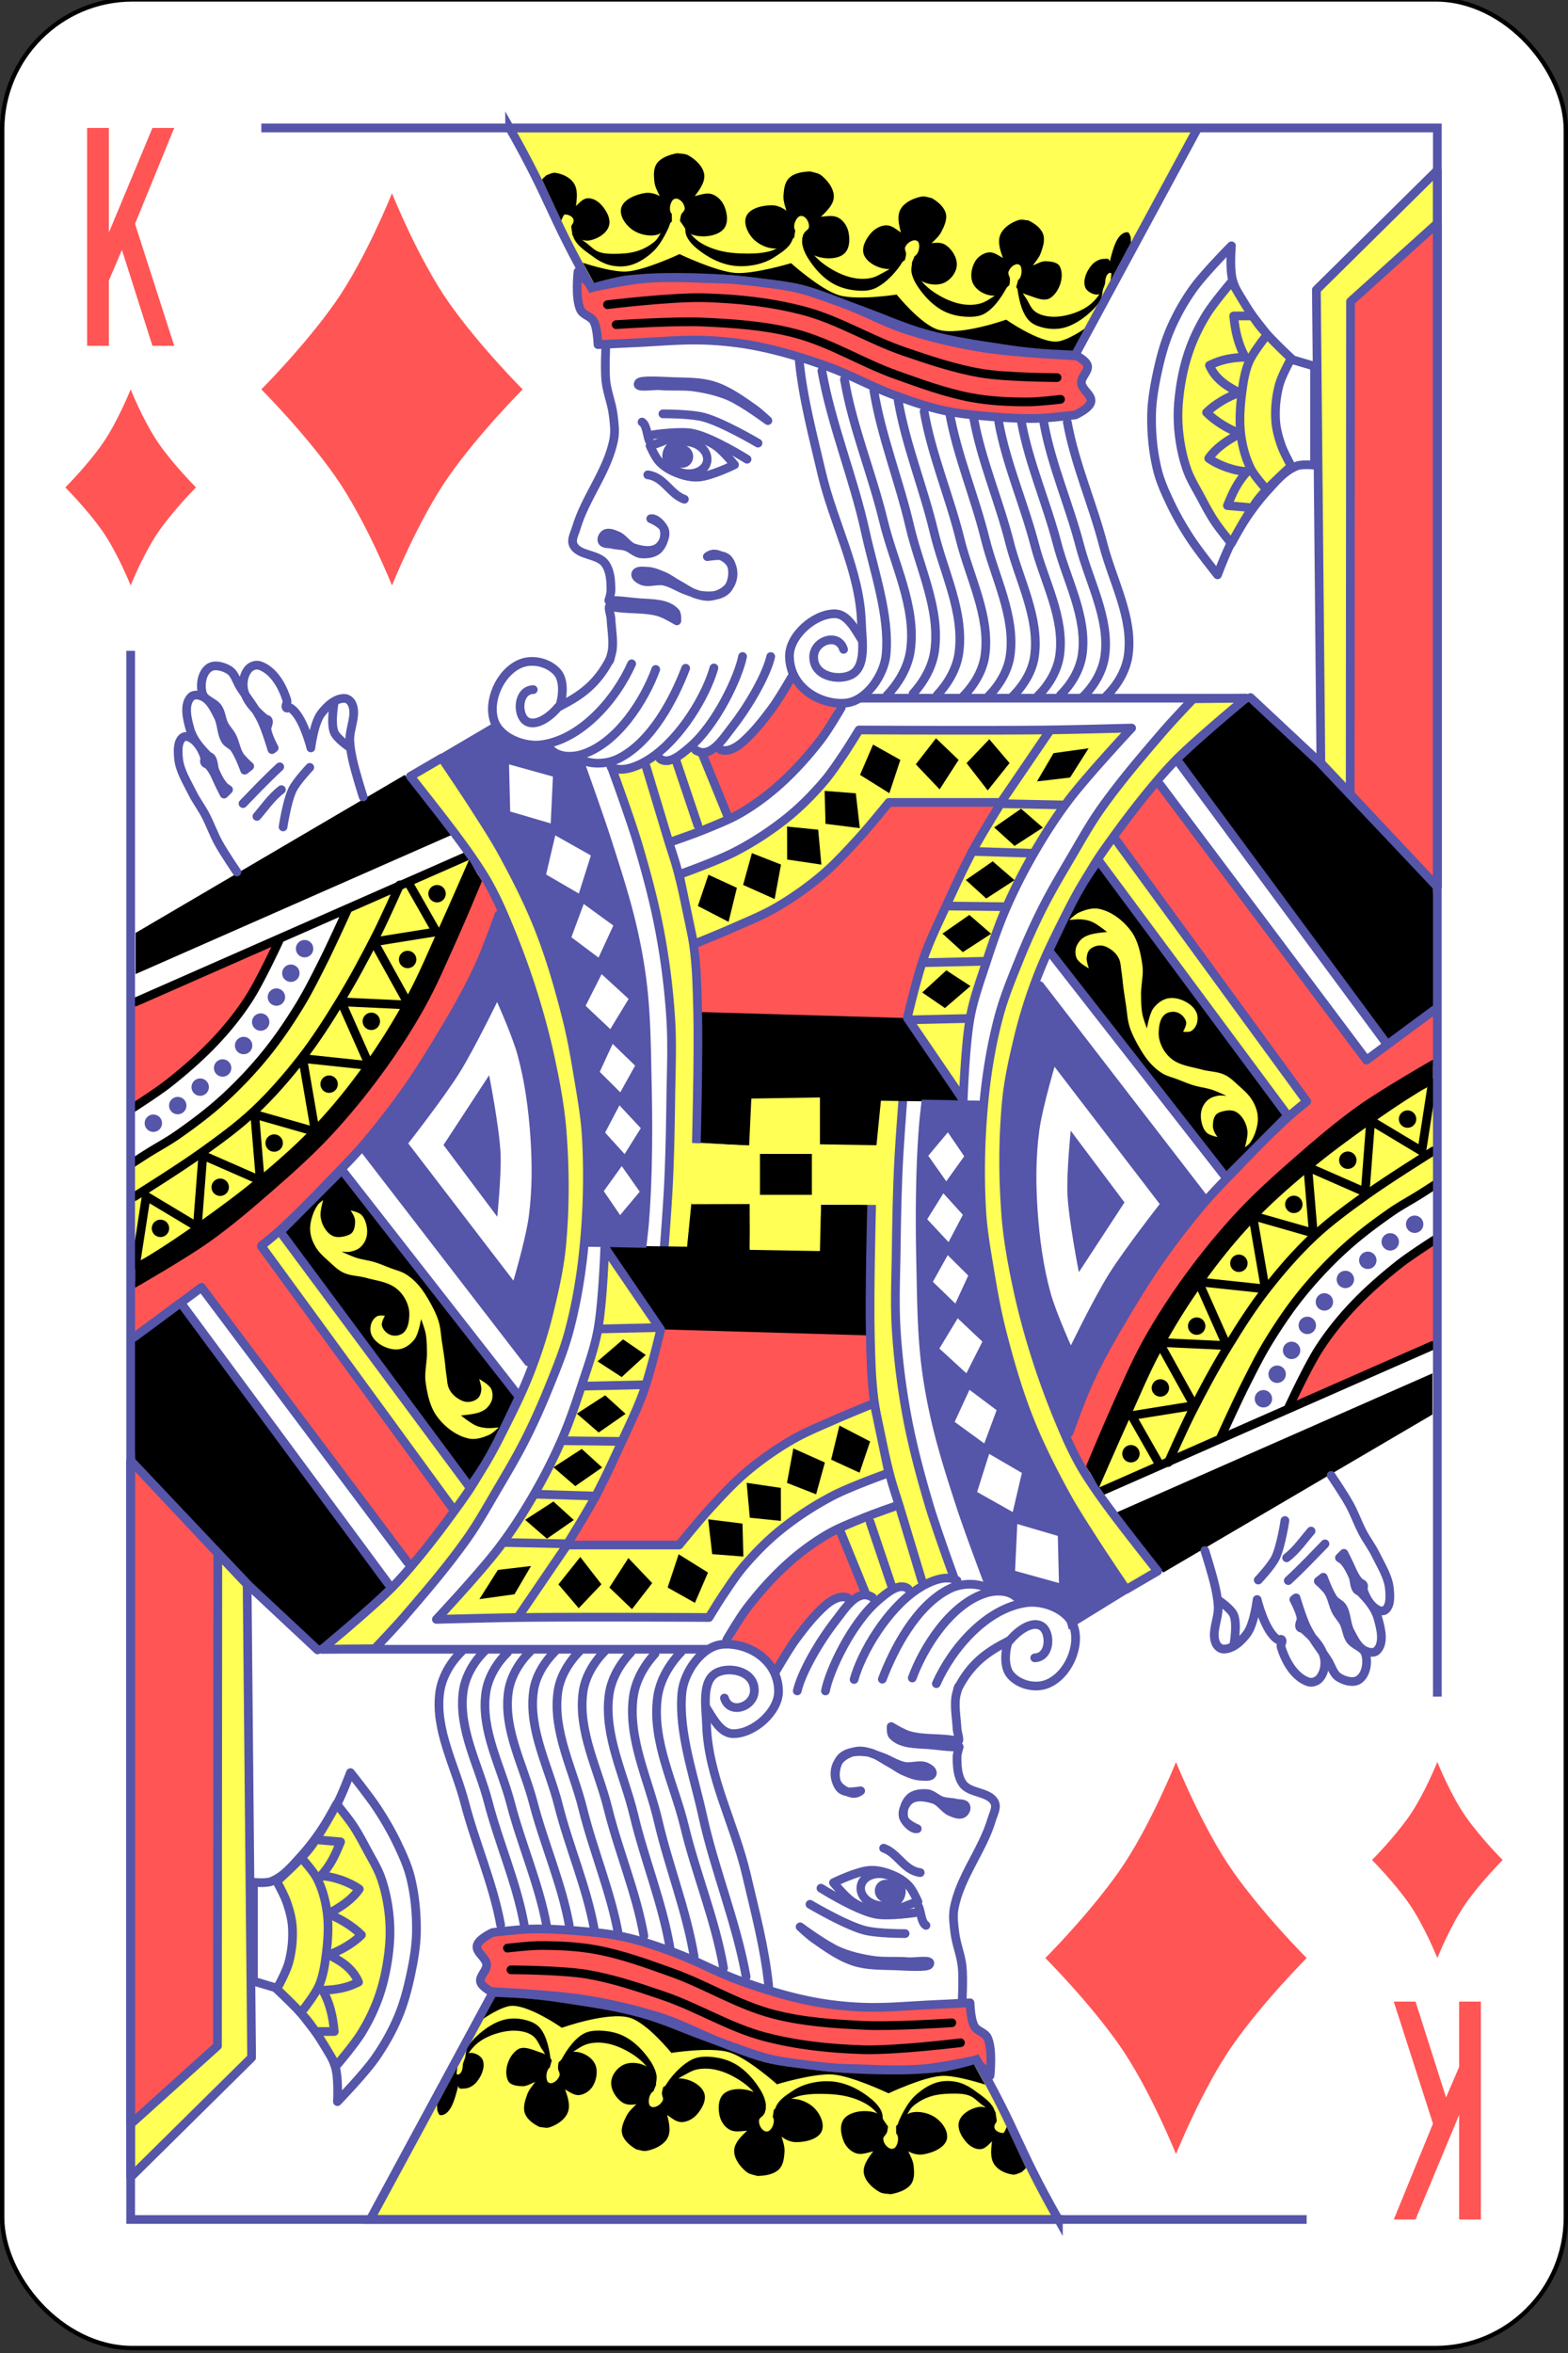 <svg xmlns="http://www.w3.org/2000/svg" height="540" width="360">
    <rect width="100%" height="100%" fill="#333333" stroke="none"/>
    <g xmlns="http://www.w3.org/2000/svg" transform="translate(0 -513)">
        <rect style="fill:#fff;stroke:#000;stroke-width:1" width="359" height="539" x=".5" y="512.862"
            ry="29.944" rx="29.944" />
        <path
            d="m206.99 765.132-4.696-.09-1.174 10.475-1.084 13.547v18.423l.723 24.474 2.528 16.256 3.252 10.837-7.225 1.987-6.683 3.07 6.502 14.992 1.987 1.445 3.793-3.251 4.696.541 2.529-1.445 3.793-1.264 3.612.723-4.877-14.27-3.25-12.462-3.794-14.45-1.625-16.436.361-28.357zM153.256 799.675l4.696.09 1.174-10.475 1.084-13.547V757.32l-.723-24.474-2.529-16.256-3.25-10.837 7.224-1.987 6.683-3.07-6.502-14.992-1.987-1.445-3.793 3.251-4.696-.541-2.529 1.445-3.793 1.264-3.612-.723 4.876 14.27 3.252 12.462 3.793 14.45 1.625 16.436-.361 28.357z"
            style="fill:#ff5;fill-opacity:1;stroke:none" />
        <path style="fill:#f55;fill-opacity:1;stroke:none"
            d="M340 1022.362v-50h-5v15l-3 7-7-22h-5l9 28-9 22h5l10-24v24zM20 542.362v50h5v-15l3-7 7 22h5l-9-28 9-22h-5l-10 24v-24z" />
        <path
            d="M140.5 689.362s4.25 11.587 6 17.5c1.95 6.59 3.738 13.245 5 20a164.807 164.807 0 0 1 2.5 20c.383 6.155.081 12.334 0 18.5-.083 6.335-.206 12.671-.5 19-.233 5.006-1 15-1 15M219.265 875.681s-4.25-11.587-6-17.5c-1.95-6.59-3.738-13.245-5-20a164.807 164.807 0 0 1-2.5-20c-.383-6.155-.081-12.334 0-18.5.083-6.335.206-12.671.5-19 .232-5.006 1-15 1-15"
            style="fill:none;stroke:#55a;stroke-width:2;stroke-linecap:round;stroke-linejoin:round;stroke-miterlimit:4;stroke-opacity:1;stroke-dasharray:none" />
        <path
            d="m220.25 765.862-18-.25-1.07 10.709-13.555-.584.25-10.625-14.375.125-.75 10.75-12.625-.75.625-17.75v-13l47.125 1.625z"
            style="fill:#000;fill-opacity:1;stroke:none" />
        <path
            d="m159.302 729.88 13.714-5.68 11.497-6.372 8.727-7.757 6.788-7.342 4.294-5.54 25.073.554-6.372 11.081-5.957 12.052-5.264 13.021-3.601 12.744-47.652-1.385-.416-6.926z"
            style="fill:#f55;fill-opacity:1;stroke:none" />
        <path d="m270.845 687.62 15.763-14.407 16.101 14.915 6.61 6.61 19.661 20.508.509 29.153-11.017 7.966z"
            style="fill:#000;fill-opacity:1;stroke:none" />
        <path
            d="m231.333 764.856 3.319-14.043 2.809-12.767 39.066 50.3-6.894 9.448-10.214 14.299-5.362 10.213-4.596 10.469-4.596 11.235-5.106-13.788-3.83-11.746-3.575-18.64-2.043-10.468v-9.192z"
            style="fill:#55a;fill-opacity:1;stroke:none" />
        <path d="m256.355 860.096 72.515-31.917v9.447l-61.79 36.258-6.129-7.66z"
            style="fill:#000;fill-opacity:1;stroke:none" />
        <path d="m252.57 711.004 3.449-5.46 43.388 59.48-3.735 4.022z" style="fill:#ff5;fill-opacity:1;stroke:none" />
        <path
            d="m256.306 705.257 4.885-6.609 4.885-6.321 47.123 63.502 16.379-11.207v12.643l-16.379 10.057-18.677 15.23-14.941 15.228-10.632 14.942-9.77 17.527-6.896 15.23-2.873 6.895-4.885-8.907 4.598-12.068 11.78-21.263 9.483-12.93 8.62-11.494 10.344-10.057 5.747-6.321 4.885-3.736zM296.381 835.776l4.16-9.55 6.007-8.473 5.854-6.624 6.008-5.392 6.623-5.083 4.776-3.543v24.493z"
            style="fill:#f55;fill-opacity:1;stroke:none" />
        <path
            d="m251.664 854.771 28.819-11.83 3.037-7.629 5.03-9.205 6.014-10.603 10.423-13.304 10.176-8.467 7.995-5.019 6.141-3.65.77-24.695-3.83 1.802-11.716 7.66-14.419 10.815-12.617 11.266-11.941 14.644-9.012 13.744-8.336 16.672-6.76 16.447z"
            style="fill:#ff5;fill-opacity:1;stroke:none" />
        <path d="m251.94 855.635 76.93-33.84"
            style="fill:#000;fill-opacity:1;stroke:#000;stroke-width:2;stroke-linecap:round;stroke-linejoin:round;stroke-miterlimit:4;stroke-opacity:1;stroke-dasharray:none" />
        <path
            style="fill:#f55;fill-opacity:1;stroke:#55a;stroke-width:2;stroke-linecap:round;stroke-linejoin:round;stroke-miterlimit:4;stroke-opacity:1;stroke-dasharray:none"
            d="M132.702 62.989s-.709 6.145.598 8.767c.588 1.18 2.334 1.446 2.989 2.59.906 1.583.996 5.38.996 5.38s5.446-.283 8.17-.398c5.51-.234 11.026-.819 16.538-.598 4.008.16 8.021.605 11.955 1.395 5.42 1.087 10.732 2.726 15.94 4.582 5.24 1.869 10.121 4.653 15.342 6.576 3.785 1.394 7.615 2.73 11.557 3.586 3.599.781 7.289 1.091 10.959 1.395 3.444.285 6.906.489 10.361.399 2.934-.077 8.767-.797 8.767-.797s3.268-1.466 3.587-2.99c.334-1.598-2.088-2.752-2.192-4.383-.09-1.404 1.738-2.62 1.395-3.985-.264-1.049-2.391-2.192-2.391-2.192s-14.277-.672-21.32-1.793c-5.998-.954-11.953-2.32-17.734-4.184-5.13-1.654-9.87-4.358-14.944-6.177-4.707-1.688-9.43-3.465-14.346-4.384-5.368-1.003-10.882-.996-16.339-1.195-4.845-.177-9.713-.4-14.545 0-4.026.333-11.955 1.992-11.955 1.992z"
            transform="translate(0 512.362)" />
        <path
            style="fill:none;stroke:#000;stroke-width:2;stroke-linecap:round;stroke-linejoin:round;stroke-miterlimit:4;stroke-opacity:1;stroke-dasharray:none;stroke-dashoffset:0"
            d="M139.477 70.56s14.862-1.816 22.316-1.594c7.634.228 15.33 1.041 22.715 2.99 8.038 2.12 15.248 6.675 23.113 9.364 5.81 1.986 11.678 3.97 17.734 4.981 5.709.955 17.335.997 17.335.997"
            transform="translate(0 512.362)" />
        <path
            style="fill:none;stroke:#000;stroke-width:2;stroke-linecap:round;stroke-linejoin:round;stroke-miterlimit:4;stroke-opacity:1;stroke-dasharray:none;stroke-dashoffset:0"
            d="M141.47 75.143s13.287-.903 19.925-.598c7.085.327 14.258.797 21.12 2.59 8.127 2.125 15.399 6.752 23.313 9.565 5.623 1.998 11.27 4.085 17.136 5.18 4.321.807 8.754 1.008 13.15.997 2.466-.007 7.373-.598 7.373-.598"
            transform="translate(0 512.362)" />
        <path
            style="fill:#ff5;fill-opacity:1;stroke:#55a;stroke-width:2;stroke-linecap:butt;stroke-linejoin:miter;stroke-miterlimit:4;stroke-opacity:1;stroke-dasharray:none;stroke-dashoffset:0"
            d="M117 542.362c9.723 17.202 9.077 19.479 18.8 36.681 10.452-3.776 29.586-2.729 44.12-.48 12.04 1.863 22.845 8.689 34.716 11.424 10.57 2.434 22.243 4.376 32.243 4.376l28.121-52H117z" />
        <path style="fill:#000;stroke:none"
            d="M171.737 571.2c1.64.008 3.282-.121 4.78-.482.816-.197 1.517-.526 2.224-.9 1.183-.628 2.027-1.633 3.338-2.237-.579 2.128-2.458 3.218-4.11 4.325-1.484.996-3.215 1.627-4.998 1.94-1.918.338-3.976.357-5.895-.104-2.26-.542-4.4-1.677-6.249-3.044-1.254-.927-2.476-2.027-3.144-3.393-.359-.734-.381-1.759-.371-2.39.716 1.136 1.677 2.473 2.999 3.428 1.328.96 3.01 1.668 4.698 2.127 2.188.595 4.505.717 6.728.73z" />
        <path style="fill:#000;stroke:none"
            d="M154.243 562.085c-.69-.566-.528-2.415.283-3.24.234-.238.716-.335 1.054-.218.952.33 1.571 1.338 1.629 2.21.036.55-.648.96-.837 1.485-.164.457-.247 1.42-.247 1.42 1.01 1.21 1.483 2.689 2.95 3.156 2.183.695 5.334.347 6.859-1.118 1.407-1.352 1.082-3.694.384-5.418-.473-1.168-1.512-2.374-2.884-2.812-1.244-.398-2.652.162-3.921.46 1.154-1.524 2.458-3.3 2.146-5.096-.298-1.722-1.905-3.303-3.644-4.267-.732-.406-1.696-.36-2.558-.473-1.705.31-3.56.961-4.524 2.174-.973 1.221-.842 2.919-.685 4.397.12 1.132.727 2.2 1.23 3.261-1.01-.571-2.286-.887-3.435-.702-2.174.35-4.745 1.46-5.362 3.243-.595 1.717.726 3.846 2.332 5.057 1.485 1.12 3.848 1.754 5.76 1.294 1.603-.386 2.24-1.954 3.492-3.092z" />
        <path style="fill:#000;stroke:none"
            d="M141.219 571.252c-1.308.009-2.622-.012-3.815-.482-1.241-.49-2.118-1.63-3.246-2.344-.84-.533-1.54-1.49-2.616-1.443.462 2.127 2.864 3.625 4.704 4.976 1.192.874 2.565 1.626 3.988 1.94 1.53.337 3.173.356 4.704-.104 1.804-.543 3.511-1.678 4.986-3.044 1.001-.928 1.813-2.171 2.51-3.394.63-1.107 1.492-2.89 1.484-3.521-1.477.117-2.116 3.299-3.581 4.56a11.509 11.509 0 0 1-3.75 2.126c-1.745.596-3.595.717-5.369.73z" />
        <path style="fill:#000;stroke:none"
            d="M131.161 565.082c.06-.681.54-.673.534-1.503-.005-.825-1.218-1.403-2.022-1.354-.286.017-.712 1.149-.795 1.43l-4.436-9.462a8.747 8.747 0 0 1 1.078-1.01c.657-.206 1.31-.606 1.987-.512 1.61.225 3.388 1.03 4.27 2.422.921 1.453.685 3.455.458 5.188.786-.706 1.56-1.678 2.598-1.771 1.146-.104 2.354.573 3.144 1.422 1.167 1.252 2.318 3.19 1.845 4.861-.513 1.813-2.623 3.023-4.433 3.374-1.346.26-2.762-.421-3.95-1.117M182.592 565.867c-.585-.673-.116-2.47.822-3.146.27-.196.762-.211 1.076-.039.883.485 1.324 1.582 1.235 2.452-.057.548-.8.837-1.074 1.323-.239.423-.482 1.358-.482 1.358.793 1.363 1.011 2.9 2.38 3.607 2.036 1.05 5.2 1.236 6.95.047 1.613-1.096 1.685-3.46 1.286-5.277-.27-1.23-1.092-2.593-2.372-3.256-1.16-.6-2.642-.284-3.943-.204 1.394-1.308 2.977-2.84 2.97-4.663-.006-1.748-1.324-3.576-2.877-4.818-.653-.522-1.612-.64-2.443-.894-1.732.018-3.67.35-4.824 1.384-1.164 1.041-1.32 2.737-1.412 4.22-.071 1.136.348 2.291.665 3.421-.9-.732-2.104-1.258-3.268-1.267-2.202-.019-4.922.644-5.83 2.298-.875 1.593.071 3.913 1.452 5.376 1.276 1.353 3.5 2.375 5.46 2.241 1.647-.112 2.537-1.55 3.962-2.462z" />
        <path style="fill:#000;stroke:none"
            d="M195.609 576.71c1.415.322 2.932.388 4.354.094 1.25-.258 2.347-1.01 3.483-1.593 1.29-.662 2.46-1.951 3.778-2.158-1.069 1.876-3.633 4.885-6.288 6.103-1.5.688-3.27.648-4.929.443-1.785-.22-3.61-.786-5.187-1.772-1.857-1.161-3.453-2.857-4.73-4.691-.868-1.245-1.661-2.647-1.895-4.146-.125-.805.123-1.795.297-2.397.337 1.292.837 2.847 1.756 4.137.925 1.298 2.227 2.454 3.6 3.373 1.78 1.191 3.705 2.141 5.76 2.608z" />
        <path style="fill:#000;stroke:none"
            d="M209.981 571.768c.809-.313 1.337-2.08.924-3.096-.12-.294-.506-.534-.845-.53-.954.013-1.861.758-2.227 1.55-.23.5.221 1.09.197 1.637-.022.476-.297 1.395-.297 1.395-1.323.812-2.273 2.04-3.728 2.02-2.165-.03-4.8-1.327-5.607-3.159-.745-1.69.388-3.765 1.623-5.15.837-.939 2.183-1.738 3.545-1.72 1.234.015 2.266.97 3.27 1.638-.46-1.772-.96-3.823-.038-5.396.885-1.507 2.865-2.478 4.738-2.836.788-.15 1.617.19 2.413.352 1.383.814 2.772 1.993 3.18 3.417.41 1.435-.32 2.971-.992 4.295-.514 1.014-1.432 1.819-2.256 2.65 1.091-.22 2.358-.21 3.263.409 1.462.999 2.647 2.902 2.532 4.67-.106 1.632-1.384 3.308-2.878 3.975-1.688.754-4.008.44-5.516-.578-1.266-.855-1.257-2.508-1.943-3.952z" />
        <path style="fill:#000;stroke:none"
            d="M220.768 582.786c1.391.253 2.867.245 4.233-.117 1.201-.318 2.265-1.069 3.303-1.76 1.133-.752 1.892-2.307 3.162-2.577-.945 1.926-2.92 5.235-5.403 6.64-1.396.79-3.143.804-4.764.68-1.744-.135-3.545-.612-5.126-1.52-1.86-1.071-3.494-2.687-4.826-4.458-.903-1.202-1.743-2.563-2.044-4.05-.162-.798.03-1.798.17-2.407.39 1.274.953 2.802 1.91 4.047.962 1.251 2.283 2.343 3.662 3.195 1.787 1.104 3.704 1.96 5.723 2.327z" />
        <path style="fill:#000;stroke:none"
            d="M233.758 577.244c.727-.397 1.044-2.21.554-3.177-.142-.28-.53-.476-.847-.435-.893.114-1.67.952-1.933 1.779-.166.521.318 1.06.35 1.607.028.474-.137 1.418-.137 1.418-1.16.95-1.937 2.308-3.294 2.408-1.866.137-4.061-.979-4.968-2.616-.845-1.526-.492-3.714.39-5.219.637-1.088 1.872-1.961 3.152-2.09 1.16-.117 2.224.723 3.234 1.279-.61-1.712-1.288-3.698-.581-5.36.678-1.594 2.437-2.772 4.158-3.329.725-.234 1.537.016 2.3.092 1.38.66 2.803 1.684 3.33 3.057.53 1.383.001 2.988-.496 4.376-.38 1.064-1.16 1.962-1.85 2.876 1.002-.334 1.883-.976 2.901-.957 1.182.022 2.799.176 3.323 1.235 1.11 2.245-.098 5.807-2.188 7.187-1.336.882-3.264.011-4.774-.52-1.144-.403-2.276-.597-3.066-1.96z" />
        <path style="fill:#000;stroke:none"
            d="M241.16 585.66c-1.235-.104-2.535-.422-3.52-1.169-1.054-.797-1.442-2.216-2.224-3.28-.595-.813-.884-1.794-1.877-2.37.276 2.086.817 5.594 2.59 7.597.937 1.058 2.421 1.558 3.815 1.843 1.5.307 3.14.298 4.71-.18 1.848-.564 3.653-1.71 5.246-3.078 1.082-.93 2.152-2.028 2.804-3.38.35-.727.457-1.736.504-2.356-.67 1.126-1.553 2.454-2.69 3.411-1.143.963-2.545 1.682-3.931 2.156-1.796.614-3.635.958-5.428.806z" />
        <path style="fill:#000;stroke:none"
            d="M253.653 578.294c.195-.718.012-.823.28-1.68.264-.851.906-1.16 1.193-.919.102.086-.1 1.357-.158 1.667l4.691-8.724a12.8 12.8 0 0 0-.083-1.299c-.181-.37-.299-.938-.584-1.002-.678-.15-1.604.26-2.38 1.489-.811 1.282-1.361 3.407-1.83 5.251-.07-.916-.815-.665-1.303-.664-1.086.002-2.202.658-2.897 1.493-1.088 1.307-1.954 3.25-1.477 4.883.243.83 1.144 1.436 1.972 1.688.592.18 1.174.222 1.843-.215" />
        <path style="fill:#000;fill-opacity:1;stroke:none"
            d="M133.83 60.952s6.61 2.206 10.004 2.001c4.262-.257 12.167-4.002 12.167-4.002s8.314 3.98 12.806 4.322c4.322.33 12.807-2.24 12.807-2.24s6.803 6.106 11.046 7.363c4.221 1.25 13.207-.16 13.207-.16s5.578 6.945 9.605 8.084C220.508 77.744 231 73.999 231 73.999s7.22 5.046 11.365 5.042c2.425-.002 6.644-2.961 6.644-2.961l-2.722 5.004c-5.713-.182-9.991-.508-15.848-1.407-5.852-.9-11.74-1.75-17.449-3.324-5.399-1.488-10.513-3.864-15.785-5.754-4.228-1.517-8.357-3.37-12.71-4.483-3.286-.84-6.68-1.196-10.044-1.634-2.868-.373-5.749-.67-8.635-.847-4.392-.27-8.797-.398-13.197-.328-2.879.045-5.703.222-8.696.56-2.595.293-7.557 1.706-7.557 1.706z"
            transform="translate(0 512.362)" />
        <path
            d="M163.962 684.764c2.399.247 5.29-.655 7.935-3.199l6.434-8.182 4.185-4.582 3.785 3.387 6.177 2.192-4.782 9.165-8.368 8.568-8.568 6.376-3.597 2.79-2.58-5.779-1.99-4.903-1.397-4.063z"
            style="fill:#f55;fill-opacity:1;stroke:none" />
        <path
            style="fill:none;stroke:#55a;stroke-width:2;stroke-linecap:round;stroke-linejoin:round;stroke-miterlimit:4;stroke-opacity:1;stroke-dasharray:none"
            d="M183.512 595.874c.867 8.681 3.144 17.138 5.12 25.62 2.686 11.542 8.775 22.508 9.15 34.352.129 4.088 1.258 10.208-2.402 12.03-2.841 1.416-8.612.432-8.576-4.137.03-3.742 5.647-5.674 6.87-1.713" />
        <path
            style="fill:none;stroke:#55a;stroke-width:2;stroke-linecap:round;stroke-linejoin:round;stroke-miterlimit:4;stroke-opacity:1;stroke-dasharray:none;stroke-dashoffset:0"
            d="M188.692 598.066c2.241 12.558 7.243 24.448 9.969 36.89 2.044 9.334 5.603 19.276 4.776 28.265-.429 4.664-4.481 10.696-9.296 11.133-5.567.505-12.784-3.344-12.89-10.726-.067-4.674 5.666-9.81 10.43-9.771 2.865.023 4.637 3.537 6.177 5.977" />
        <path
            style="fill:none;stroke:#55a;stroke-width:2;stroke-linecap:round;stroke-linejoin:round;stroke-miterlimit:4;stroke-opacity:1;stroke-dasharray:none;stroke-dashoffset:0"
            d="M193.873 600.058c1.903 11.085 6.317 21.56 8.957 32.473 2.38 9.842 7.592 19.708 6.198 29.737-.534 3.844-2.694 7.509-5.392 10.318" />
        <path
            style="fill:none;stroke:#55a;stroke-width:2;stroke-linecap:round;stroke-linejoin:round;stroke-miterlimit:4;stroke-opacity:1;stroke-dasharray:none;stroke-dashoffset:0"
            d="M200.632 602.649c1.75 10.609 5.822 20.676 8.252 31.134 2.195 9.441 7.005 18.906 5.711 28.512-.492 3.657-2.453 7.17-4.968 9.893" />
        <path
            style="fill:none;stroke:#55a;stroke-width:2;stroke-linecap:round;stroke-linejoin:round;stroke-miterlimit:4;stroke-opacity:1;stroke-dasharray:none;stroke-dashoffset:0"
            d="M206.188 604.74c1.753 10.348 5.821 20.14 8.253 30.332 2.194 9.195 6.998 18.413 5.711 27.777-.492 3.58-2.472 7.004-4.968 9.638" />
        <path
            style="fill:none;stroke:#55a;stroke-width:2;stroke-linecap:round;stroke-linejoin:round;stroke-miterlimit:4;stroke-opacity:1;stroke-dasharray:none;stroke-dashoffset:0"
            d="M212.166 607.43c1.754 10 5.82 19.424 8.253 29.262 2.192 8.865 6.988 17.753 5.71 26.796-.491 3.48-2.498 6.78-4.967 9.298" />
        <path
            style="fill:none;stroke:#55a;stroke-width:2;stroke-linecap:round;stroke-linejoin:round;stroke-miterlimit:4;stroke-opacity:1;stroke-dasharray:none;stroke-dashoffset:0"
            d="M217.952 607.43c1.754 10 5.82 19.424 8.253 29.262 2.192 8.865 6.988 17.753 5.71 26.796-.491 3.48-2.498 6.78-4.968 9.298" />
        <path
            style="fill:none;stroke:#55a;stroke-width:2;stroke-linecap:round;stroke-linejoin:round;stroke-miterlimit:4;stroke-opacity:1;stroke-dasharray:none;stroke-dashoffset:0"
            d="M223.53 608.825c1.757 9.796 5.82 19.006 8.254 28.637 2.191 8.674 6.983 17.37 5.71 26.225-.49 3.42-2.515 6.65-4.968 9.099" />
        <path
            style="fill:none;stroke:#55a;stroke-width:2;stroke-linecap:round;stroke-linejoin:round;stroke-miterlimit:4;stroke-opacity:1;stroke-dasharray:none;stroke-dashoffset:0"
            d="M229.31 609.921c1.756 9.622 5.794 18.653 8.252 28.102 2.175 8.364 6.888 16.717 5.74 25.283-.47 3.511-2.454 6.891-4.997 9.38" />
        <path
            style="fill:none;stroke:#55a;stroke-width:2;stroke-linecap:round;stroke-linejoin:round;stroke-miterlimit:4;stroke-opacity:1;stroke-dasharray:none;stroke-dashoffset:0"
            d="M234.49 609.722c1.757 9.622 5.795 18.653 8.252 28.101 2.176 8.364 6.888 16.718 5.74 25.284-.47 3.511-2.453 6.891-4.997 9.38" />
        <path
            style="fill:none;stroke:#55a;stroke-width:2;stroke-linecap:round;stroke-linejoin:round;stroke-miterlimit:4;stroke-opacity:1;stroke-dasharray:none;stroke-dashoffset:0"
            d="M239.67 610.12c1.757 9.623 5.796 18.654 8.253 28.102 2.175 8.364 6.888 16.717 5.74 25.283-.47 3.512-2.454 6.892-4.997 9.38" />
        <path
            style="fill:none;stroke:#55a;stroke-width:2;stroke-linecap:round;stroke-linejoin:round;stroke-miterlimit:4;stroke-opacity:1;stroke-dasharray:none;stroke-dashoffset:0"
            d="M245.05 609.921c1.757 9.622 5.795 18.653 8.253 28.102 2.175 8.364 6.888 16.717 5.74 25.283-.47 3.511-2.454 6.891-4.997 9.38" />
        <path
            d="M193.14 675.416s-2.909 5.005-4.667 7.294c-2.81 3.658-5.908 7.126-9.336 10.212-2.74 2.466-5.723 4.693-8.899 6.564-2.718 1.602-5.69 2.737-8.606 3.939-2.348.966-7.148 2.626-7.148 2.626M197.809 673.228h88.401M155.259 687.67l4.96 14.734M148.357 688.983s3.392 11.285 5.105 16.922c.725 2.384 1.565 4.735 2.189 7.148 1.467 5.678 2.86 11.4 3.647 17.213.652 4.828.752 9.718.875 14.588.253 10.063-.292 30.196-.292 30.196h0"
            style="fill:none;stroke:#55a;stroke-width:2;stroke-linecap:round;stroke-linejoin:round;stroke-miterlimit:4;stroke-opacity:1;stroke-dasharray:none;stroke-dashoffset:0" />
        <path
            d="M155.952 713.704s8.837-3.143 12.973-5.32a73.182 73.182 0 0 0 11.816-7.73c3.027-2.438 5.778-5.227 8.315-8.17 1.728-2.004 3.183-4.23 4.668-6.419 1.227-1.808 3.501-5.543 3.501-5.543s28.496.157 42.742 0c6.615-.073 19.84-.438 19.84-.438s-9.905 10.586-14.296 16.339c-2.832 3.709-5.378 7.64-7.732 11.67-2.48 4.243-4.743 8.625-6.71 13.129-1.846 4.226-3.319 8.61-4.756 12.993-1.324 4.038-2.783 8.065-3.56 12.243-1.158 6.238-1.604 18.964-1.604 18.964l-12.837-18.818s2.207-9.339 3.793-13.858c1.42-4.049 3.321-7.914 5.106-11.816 1.999-4.37 3.997-8.75 6.272-12.983 1.983-3.687 6.419-10.795 6.419-10.795h-25.82s-4.577 5.641-7.032 8.315c-2.693 2.933-5.387 5.895-8.431 8.46a73.32 73.32 0 0 1-10.357 7.295c-3.253 1.893-6.772 3.287-10.212 4.814-2.889 1.282-8.752 3.647-8.752 3.647z"
            style="fill:#ff5;fill-opacity:1;stroke:#55a;stroke-width:2;stroke-linecap:round;stroke-linejoin:round;stroke-miterlimit:4;stroke-opacity:1;stroke-dasharray:none;stroke-dashoffset:0" />
        <path
            d="m240.93 680.824-11.028 16.182M244.344 697.736l-14.004-.292M223.192 708.385l14.004.437M217.794 720.93l12.4.146M212.543 733.913l13.128-.292M209.187 747.042l12.692-.292"
            style="fill:none;stroke:#55a;stroke-width:2;stroke-linecap:round;stroke-linejoin:round;stroke-miterlimit:4;stroke-opacity:1;stroke-dasharray:none;stroke-dashoffset:0" />
        <path
            d="M258.582 877.767s-5.19-7.648-7.674-11.544c-2.206-3.46-4.46-6.897-6.418-10.503-3.063-5.638-5.975-11.385-8.315-17.36-2.581-6.587-4.539-13.417-6.273-20.276-1.106-4.373-1.888-8.825-2.626-13.275-.778-4.695-1.634-9.398-1.896-14.15-.467-8.45-.255-16.96.583-25.382.637-6.399 1.71-12.78 3.365-18.994 1.181-4.434 2.937-8.7 4.658-12.953 1.641-4.055 3.424-8.059 5.398-11.962 2.014-3.983 4.303-7.822 6.564-11.67 2.168-3.689 4.246-7.444 6.71-10.941 4.424-6.276 9.431-12.127 14.442-17.943 2.205-2.559 6.867-7.45 6.867-7.45l12.097-.136s-10.688 8.84-15.608 13.713c-2.227 2.205-4.27 4.591-6.273 7.002-3.057 3.68-5.945 7.503-8.753 11.378-1.52 2.097-3.034 4.204-4.376 6.419a204.02 204.02 0 0 0-10.211 19.11 101.793 101.793 0 0 0-3.89 9.58 110.052 110.052 0 0 0-3.122 10.56c-1.17 4.855-2.286 9.753-2.762 14.724-.83 8.665-.803 17.433-.146 26.112.423 5.596 1.456 11.141 2.626 16.63 1.212 5.684 2.752 11.305 4.542 16.834 1.852 5.72 4.008 11.347 6.399 16.864a76.985 76.985 0 0 0 3.355 6.856c.978 1.756 2.088 3.437 3.209 5.106 1.417 2.109 2.92 4.16 4.439 6.196 3.345 4.482 10.295 13.247 10.295 13.247z"
            style="fill:#ff5;fill-opacity:1;stroke:#55a;stroke-width:2;stroke-linecap:round;stroke-linejoin:round;stroke-miterlimit:4;stroke-opacity:1;stroke-dasharray:none;stroke-dashoffset:0" />
        <path d="m287.086 673.082 15.754 14.734 7.878 8.315 18.672 19.693"
            style="fill:none;stroke:#55a;stroke-width:2;stroke-linecap:round;stroke-linejoin:round;stroke-miterlimit:4;stroke-opacity:1;stroke-dasharray:none;stroke-dashoffset:0" />
        <path d="m330 552.082-27.769 27.438 1.031 108.564L330 716.381z"
            style="fill:#ff5;fill-opacity:1;stroke:#55a;stroke-width:2;stroke-linecap:round;stroke-linejoin:round;stroke-miterlimit:4;stroke-opacity:1;stroke-dasharray:none;stroke-dashoffset:0" />
        <path d="m309.989 695.255.081-113.053L330 564.254v152.278z"
            style="fill:#f55;fill-opacity:1;stroke:#55a;stroke-width:2;stroke-linecap:round;stroke-linejoin:round;stroke-miterlimit:4;stroke-opacity:1;stroke-dasharray:none;stroke-dashoffset:0" />
        <path
            d="m301.818 597.056-5.57-1.65s-4.052-3.955-5.776-6.19c-2.832-3.67-6.052-7.331-7.427-11.759-.796-2.563-.313-8.045-.313-8.045s-6.252 6.29-8.813 9.885a49.915 49.915 0 0 0-5.315 9.507c-1.312 3.106-2.182 6.398-2.888 9.696-.7 3.27-1.282 6.602-1.325 9.946-.052 4.135.343 8.317 1.325 12.334.673 2.755 1.873 5.364 3.094 7.923 1.316 2.757 2.863 5.409 4.539 7.963 1.886 2.874 6.189 8.252 6.189 8.252s1.952-5.212 3.3-7.633c2.284-4.1 4.89-8.08 8.046-11.553 2.002-2.203 4.041-4.682 6.808-5.777 1.28-.506 4.126-.206 4.126-.206z"
            style="fill:none;stroke:#55a;stroke-width:2;stroke-linecap:round;stroke-linejoin:round;stroke-miterlimit:4;stroke-opacity:1;stroke-dasharray:none;stroke-dashoffset:0" />
        <path
            d="M296.455 619.955s-1.703-3.087-2.278-4.745c-.651-1.875-1.188-3.829-1.304-5.81-.16-2.72.129-5.5.842-8.13.578-2.128 2.74-6.022 2.74-6.022s-5.106-4.742-7.254-7.467c-2.474-3.14-6.411-10.135-6.411-10.135s-4.185 4.895-5.85 7.633c-1.666 2.737-3.073 5.66-4.087 8.7-1.132 3.392-1.82 6.946-2.186 10.504a37.39 37.39 0 0 0 0 7.84c.311 2.869.894 5.736 1.857 8.457.769 2.175 2.006 4.156 3.094 6.19 1.047 1.955 2.074 3.929 3.301 5.776 1.152 1.734 3.797 4.96 3.797 4.96s3.774-7.073 6.237-10.21c2.19-2.788 7.502-7.54 7.502-7.54z"
            style="fill:#ff5;fill-opacity:1;stroke:#55a;stroke-width:2;stroke-linecap:round;stroke-linejoin:round;stroke-miterlimit:4;stroke-opacity:1;stroke-dasharray:none;stroke-dashoffset:0" />
        <path
            d="M290.266 590.66s-2.67 3.4-3.508 5.364c-.936 2.195-1.313 4.608-1.614 6.975-.411 3.236-.672 6.549-.25 9.784.348 2.683 1.065 5.372 2.277 7.791.825 1.646 3.318 4.416 3.318 4.416"
            style="fill:none;stroke:#55a;stroke-width:2;stroke-linecap:round;stroke-linejoin:round;stroke-miterlimit:4;stroke-opacity:1;stroke-dasharray:none;stroke-dashoffset:0" />
        <path
            d="M287.584 585.503h-4.333c.312 3.413 1.04 6.66 2.682 9.49-2.917.036-5.584.489-8.252 1.857 1.48 3.477 4.542 5.041 6.855 6.272-2.617.876-5.65 2.667-7.517 4.542 2.226 2.204 4.951 3.742 7.676 4.864-2.7 1.387-5.4 3.106-7.184 5.657 2.168 1.586 6.084 3.004 8.835 3.008-2.262 2.53-3.276 4.727-4.539 7.84l4.745.412"
            style="fill:none;stroke:#55a;stroke-width:2;stroke-linecap:round;stroke-linejoin:round;stroke-miterlimit:4;stroke-opacity:1;stroke-dasharray:none;stroke-dashoffset:0" />
        <path
            d="M162.397 640.74s2.498-.384 3.354-.165c.856.22 1.296.55 1.67 1.102.673.988.878 2.311.737 3.506-.15 1.278-.645 2.712-1.638 3.48-1.566 1.21-3.822 1.21-5.727.935-1.839-.266-3.392-1.553-5.041-2.43-1.114-.593-2.118-1.413-3.274-1.91-1.28-.552-2.615-1.136-4.007-1.17-.854-.02-2.237-.26-2.51.597-.207.645.686 1.226 1.265 1.513 1.566.774 3.52-.185 5.221.183 1.86.403 3.479 1.586 5.286 2.183 1.696.56 3.408 1.468 5.191 1.307 1.468-.131 3.021-.742 4.088-1.827.72-.733 1.169-1.819 1.265-2.86.1-1.077-.12-2.285-.746-3.13-.788-1.064-2.441-1.826-3.393-1.913-.952-.086-1.74.6-1.74.6zM149.401 632.044c1.105-.241 2.549 1.299 3.05 2.296.658 1.305-.143 3.33-1.249 4.223-1.49 1.204-3.816.76-5.612.199-1.5-.47-2.397-2.244-3.857-2.839-.884-.36-1.993-.877-2.816-.382-.488.293-.91 1.094-.676 1.634.332.767 1.507.545 2.281.733 1.065.258 2.192.203 3.238.537 1.187.38 2.147 1.528 3.381 1.648 1.4.135 3.087-.052 4.087-1.102 1.079-1.133 1.688-3.155 1.175-4.673-.416-1.229-3.002-2.274-3.002-2.274z"
            style="fill:#55a;fill-opacity:1;stroke:#55a;stroke-width:2;stroke-linecap:round;stroke-linejoin:round;stroke-miterlimit:4;stroke-opacity:1;stroke-dasharray:none;stroke-dashoffset:0" />
        <path
            d="M139.107 592.161s-.296 5.556 0 8.31c.279 2.593 1.346 5.057 1.662 7.645.229 1.87.514 3.799.166 5.651-1.362 7.272-6.554 13.345-8.642 20.442-.365 1.241-1.207 2.649-.665 3.823 1.187 2.57 5.656 2.025 7.313 4.321 1.227 1.7 1.328 4.052 1.33 6.15 0 .793-.499 2.326-.499 2.326 2.493-.118 4.79.336 7.147.499 2.801.193 6.253.083 8.143 2.16.454.499.333 1.995.333 1.995s-2.565-1.57-3.99-1.995c-3.633-1.086-7.502-.428-11.3-1.33-.65-.153.115 1.884.166 2.826.123 2.326.562 4.662.332 6.98-.09.91-.665 2.66-.665 2.66M146.644 600.845c.494-.721 5.264-.36 7.882-.27 3.15.11 6.382.01 9.37.974 3.396 1.095 6.37 3.267 9.287 5.32 1.117.787 3.118 2.66 3.118 2.66s-5.603-4.166-8.809-5.565c-2.472-1.079-5.174-1.701-7.88-2.112-2.645-.401-5.397-.091-8.071-.33-1.646-.147-5.845.709-4.897-.677zM152.198 607.976s6.37-.038 9.407.784c4.432 1.2 12.431 5.936 12.431 5.936M149.952 612.767s6.151-.933 9.133-.31c4.495.937 12.431 5.935 12.431 5.935M148.726 621.975c3.696.448 5.152 4.48 8.4 5.6"
            style="fill:none;stroke:#55a;stroke-width:2;stroke-linecap:round;stroke-linejoin:round;stroke-miterlimit:4;stroke-opacity:1;stroke-dasharray:none;stroke-dashoffset:0" />
        <path
            d="M168.636 619.657s-2.623-3.2-4.306-4.347c-1.246-.848-2.675-1.485-4.151-1.78-1.94-.387-3.985-.279-5.936.063-1.232.216-2.36.842-3.547 1.237-.482.16-1.451.458-1.451.458s1.13 2.573 2.059 3.594c.909.999 2.095 1.79 3.31 2.334 1.768.791 3.71 1.382 5.636 1.282 2.94-.153 8.386-2.841 8.386-2.841z"
            style="fill:none;stroke:#55a;stroke-width:2;stroke-linecap:round;stroke-linejoin:round;stroke-miterlimit:4;stroke-opacity:1;stroke-dasharray:none;stroke-dashoffset:0" />
        <path transform="matrix(-.863 -.133 .12 -.925 324.485 744.218)"
            d="M213.463 106.494c0 2.18-2.417 3.948-5.4 3.948-2.98 0-5.398-1.767-5.398-3.948 0-2.18 2.417-3.948 5.399-3.948s5.399 1.768 5.399 3.948z"
            style="fill:none;stroke:#55a;stroke-width:2.217;stroke-linecap:round;stroke-linejoin:round;stroke-miterlimit:4;stroke-opacity:1;stroke-dasharray:none;stroke-dashoffset:0" />
        <path
            d="M210.358 105.212c0 .839-.876 1.518-1.957 1.518-1.08 0-1.957-.68-1.957-1.518 0-.839.876-1.519 1.957-1.519s1.957.68 1.957 1.519z"
            style="fill:#55a;fill-opacity:1;stroke:#55a;stroke-width:2.13;stroke-linecap:round;stroke-linejoin:round;stroke-miterlimit:4;stroke-opacity:1;stroke-dasharray:none;stroke-dashoffset:0"
            transform="matrix(-.863 -.133 .13 -1.002 322.697 750.865)" />
        <path d="M147.41 609.858c1.095.73 1.095 2.828 1.643 4.243"
            style="fill:none;stroke:#55a;stroke-width:2;stroke-linecap:round;stroke-linejoin:round;stroke-miterlimit:4;stroke-opacity:1;stroke-dasharray:none;stroke-dashoffset:0" />
        <path
            d="m238.079 692.335 3.804-6.489 8.055-1.118-4.252 6.712zM228.257 702.887l6.171-4.283 5.004 4.326-6.495 4.206zM221.75 714.952l6.172-4.283 5.004 4.326-6.495 4.206zM216.38 727.259l6.172-4.283 5.004 4.325-6.496 4.206zM211.735 740.768l5.536-5.078 5.543 3.61-5.868 5.045zM221.912 688.133l5.22-5.485 4.658 5.468-5.017 6.286zM210.262 688.414l4.638-5.984 5.188 4.97-4.357 6.76zM197.455 690.834l2.993-6.954 6.266 3.513-2.526 7.636zM189.531 702.07l-.202-7.568 7.161.558.914 7.99zM180.73 710.26l-.026-7.57 7.146.723.728 8.01zM170.612 716.086l2.017-7.297 6.686 2.624-1.46 7.91zM160.226 720.92l2.427-7.172 6.527 3-1.907 7.814z"
            style="fill:#000;fill-opacity:1;stroke:none" />
        <path d="m238.717 739.186 37.79 49.016"
            style="fill:#ff5;fill-opacity:1;stroke:#55a;stroke-width:2;stroke-linecap:round;stroke-linejoin:round;stroke-miterlimit:4;stroke-opacity:1;stroke-dasharray:none" />
        <path d="m295.667 769.046-43.48-58.597c-4.997 6.604-7.895 13.508-11.392 20.711l40.71 52.086z"
            style="fill:#000;fill-opacity:1;stroke:#55a;stroke-width:2;stroke-linecap:round;stroke-linejoin:round;stroke-miterlimit:4;stroke-opacity:1;stroke-dasharray:none;stroke-dashoffset:0" />
        <path
            d="m256.303 705.885 43.704 59.868M266.405 693.164l47.145 62.86M270.895 688.3l47.406 64.155M313.724 756.284l15.541-11.485"
            style="fill:#ff5;fill-opacity:1;stroke:#55a;stroke-width:2;stroke-linecap:round;stroke-linejoin:round;stroke-miterlimit:4;stroke-opacity:1;stroke-dasharray:none;stroke-dashoffset:0" />
        <path
            d="M299.782 765.975s-2.846 2.285-4.19 3.517c-4.682 4.291-9.066 8.898-13.472 13.471-1.959 2.034-3.937 4.057-5.763 6.211a179.93 179.93 0 0 0-9.952 12.872c-2.856 4.065-5.449 8.312-8.006 12.573-2.167 3.61-4.279 7.258-6.212 11a94.433 94.433 0 0 0-2.993 6.36c-1.368 3.214-3.742 9.788-3.742 9.788"
            style="fill:none;stroke:#55a;stroke-width:2;stroke-linecap:round;stroke-linejoin:round;stroke-miterlimit:4;stroke-opacity:1;stroke-dasharray:none;stroke-dashoffset:0" />
        <path
            d="m241.71 755.65 25.818 33.674s-8.544 10.897-12.198 16.763c-3.592 5.768-9.504 18.035-9.504 18.035s-4.274-9.302-5.612-14.219c-1.691-6.212-2.558-12.658-2.993-19.082-.413-6.099-.42-12.273.374-18.334.75-5.73 4.116-16.838 4.116-16.838z"
            style="fill:#fff;fill-opacity:1;stroke:#55a;stroke-width:2;stroke-linecap:round;stroke-linejoin:round;stroke-miterlimit:4;stroke-opacity:1;stroke-dasharray:none;stroke-dashoffset:0" />
        <path d="M245.826 772.487s-.977 9.727-.748 14.592c.284 6.019 2.62 17.886 2.62 17.886l10.476-16.015z"
            style="fill:#55a;fill-opacity:1;stroke:none" />
        <path
            d="M247.682 722.443c1.455-.65 3.146-1.186 4.704-.85 2.845.61 5.438 2.625 7.194 4.945 1.688 2.23 2.304 5.175 2.698 7.943.317 2.228-.325 4.494-.3 6.745.017 1.502.02 3.02.3 4.496.215 1.133 1.05 3.297 1.05 3.297s.523-3.343 1.498-4.646c.797-1.065 1.995-1.974 3.297-2.248 1.342-.283 2.833.11 4.047.75 1.063.558 2.088 1.437 2.547 2.547.339.816.304 1.821 0 2.651-.239.654-.723 1.287-1.346 1.598-.522.26-1.746.097-1.746.097s.875-1.484.694-2.248c-.232-.984-1.134-1.883-2.098-2.191-.92-.294-2.12-.094-2.847.543-1.07.936-1.295 2.625-1.35 4.046-.047 1.235.321 2.505.9 3.597.597 1.125 1.481 2.152 2.548 2.848 1.892 1.234 4.267 1.496 6.444 2.098 1.73.478 3.624.433 5.246 1.199 1.256.593 2.266 1.617 3.297 2.548 1.023.923 2.09 1.846 2.848 2.997.628.953 1.12 2.03 1.349 3.148a7.31 7.31 0 0 1 0 2.847c-.28 1.43-.803 2.86-1.649 4.047-.308.432-1.199 1.049-1.199 1.049s.704-2.386.6-3.597a6.393 6.393 0 0 0-1.05-2.998c-.483-.712-1.14-1.4-1.95-1.695-.844-.307-1.826-.179-2.696.047-.583.151-1.221.38-1.596.852-.523.661-.625 1.602-.648 2.445-.01.408.106.817.25 1.199.188.501.791 1.397.791 1.397s-1.753-.376-2.394-.947c-.633-.566-.993-1.425-1.199-2.248-.254-1.018-.301-2.143 0-3.148a4.628 4.628 0 0 1 1.45-2.195c.64-.528 1.483-.8 2.297-.952.639-.12 1.949.046 1.949.046s-2.164-1.021-3.298-1.395c-1.415-.467-2.921-.612-4.346-1.05-1.224-.375-2.401-.89-3.597-1.348-1.152-.441-2.386-.718-3.447-1.349-1.067-.634-2.017-1.476-2.848-2.398-1.131-1.255-2.024-2.72-2.847-4.196-.774-1.387-1.493-2.825-1.948-4.347-.45-1.502-.51-3.095-.75-4.646-.208-1.347-.418-2.695-.6-4.046-.166-1.247-.25-2.505-.449-3.747-.16-1.006-.156-2.08-.6-2.998a5.324 5.324 0 0 0-1.648-1.948c-.742-.54-1.63-1.031-2.548-1.049-.87-.017-1.829.29-2.448.9-.496.487-.694 1.254-.75 1.948-.066.813.5 2.398.5 2.398s-2.134-1.144-2.697-2.145c-.388-.689-.454-1.577-.3-2.352.157-.79.632-1.526 1.199-2.098.488-.493 1.146-.813 1.798-1.049 1.33-.48 4.185-.699 4.185-.699s-2.201-1.795-3.49-2.347c-.782-.335-1.645-.482-2.493-.55-.896-.074-2.692.147-2.692.147s1.342-1.32 2.184-1.695z"
            style="fill:#ff5;fill-opacity:1;stroke:none" />
        <path
            d="M329.38 797.539s-5.578 3.566-8.17 5.617c-3.874 3.066-7.613 6.341-10.98 9.958-2.725 2.93-5.238 6.083-7.404 9.448-2.699 4.193-6.894 13.277-6.894 13.277M280.25 842.9s3.707-8.165 5.724-12.168c1.707-3.386 3.405-6.788 5.393-10.017 2.328-3.781 4.825-7.478 7.63-10.92a95.057 95.057 0 0 1 9.702-10.262c3.355-3.053 7-5.789 10.724-8.378 2.133-1.483 4.44-2.701 6.639-4.085 1.199-.754 3.574-2.298 3.574-2.298"
            style="fill:none;stroke:#000;stroke-width:2;stroke-linecap:round;stroke-linejoin:round;stroke-miterlimit:4;stroke-opacity:1;stroke-dasharray:none;stroke-dashoffset:0" />
        <path
            d="M329.126 777.112s-10.538 6.585-15.576 10.213c-4.081 2.94-8.177 5.906-11.846 9.346-3.957 3.71-7.543 7.825-10.879 12.102-3.28 4.207-6.158 8.723-8.936 13.278-3.035 4.976-5.794 10.12-8.426 15.32-1.87 3.693-5.228 11.266-5.228 11.266"
            style="fill:none;stroke:#000;stroke-width:2;stroke-linecap:round;stroke-linejoin:round;stroke-miterlimit:4;stroke-opacity:1;stroke-dasharray:none;stroke-dashoffset:0" />
        <path
            d="M252.314 854.404s4.512-10.359 6.85-15.501c2.412-5.303 4.626-10.71 7.405-15.83 2.918-5.377 6.146-10.6 9.702-15.576 3.447-4.824 7.173-9.47 11.235-13.788 4.045-4.3 8.496-8.212 13.022-12 4.425-3.705 9.087-7.123 13.788-10.47 3.75-2.67 7.564-5.257 11.49-7.66 1.04-.636 3.194-1.787 3.194-1.787v-5.617s-11.557 6.622-16.982 10.468c-5.183 3.675-10.024 7.82-14.81 12.001-4.488 3.922-8.947 7.905-13.021 12.256-4.298 4.59-8.292 9.477-12 14.554-3.524 4.823-6.798 9.846-9.704 15.065-2.796 5.023-5.04 10.335-7.404 15.575-1.996 4.423-5.723 13.383-5.723 13.383z"
            style="fill:#000;fill-opacity:1;stroke:none" />
        <path
            d="m266.263 849.199-6.454-11.328 14.355-2.301-8.036-14.49 15.528.722-6.5-14.625 15.346 1.625-2.888-16.79 13.902 3.971-1.264-15.166 13.18 5.778 1.264-16.43 11.736 7.041 2.433-15.75"
            style="fill:none;stroke:#000;stroke-width:2;stroke-linecap:round;stroke-linejoin:round;stroke-miterlimit:4;stroke-opacity:1;stroke-dasharray:none" />
        <path transform="matrix(1.366 0 0 1.268 -120.174 443.64)"
            d="M326.014 257.244c0 .871-.656 1.577-1.465 1.577-.808 0-1.464-.706-1.464-1.577 0-.87.656-1.577 1.464-1.577.81 0 1.465.706 1.465 1.577z"
            style="fill:#000;fill-opacity:1;stroke:none" />
        <path transform="matrix(1.366 0 0 1.268 -133.89 453.075)"
            d="M326.014 257.244c0 .871-.656 1.577-1.465 1.577-.808 0-1.464-.706-1.464-1.577 0-.87.656-1.577 1.464-1.577.81 0 1.465.706 1.465 1.577z"
            style="fill:#000;fill-opacity:1;stroke:none" />
        <path transform="matrix(1.366 0 0 1.268 -146.28 463.214)"
            d="M326.014 257.244c0 .871-.656 1.577-1.465 1.577-.808 0-1.464-.706-1.464-1.577 0-.87.656-1.577 1.464-1.577.81 0 1.465.706 1.465 1.577z"
            style="fill:#000;fill-opacity:1;stroke:none" />
        <path transform="matrix(1.366 0 0 1.268 -158.898 476.732)"
            d="M326.014 257.244c0 .871-.656 1.577-1.465 1.577-.808 0-1.464-.706-1.464-1.577 0-.87.656-1.577 1.464-1.577.81 0 1.465.706 1.465 1.577z"
            style="fill:#000;fill-opacity:1;stroke:none" />
        <path transform="matrix(1.366 0 0 1.268 -168.586 491.151)"
            d="M326.014 257.244c0 .871-.656 1.577-1.465 1.577-.808 0-1.464-.706-1.464-1.577 0-.87.656-1.577 1.464-1.577.81 0 1.465.706 1.465 1.577z"
            style="fill:#000;fill-opacity:1;stroke:none" />
        <path transform="matrix(1.366 0 0 1.268 -176.922 505.345)"
            d="M326.014 257.244c0 .871-.656 1.577-1.465 1.577-.808 0-1.464-.706-1.464-1.577 0-.87.656-1.577 1.464-1.577.81 0 1.465.706 1.465 1.577z"
            style="fill:#000;fill-opacity:1;stroke:none" />
        <path transform="matrix(1.366 0 0 1.268 -183.681 520.44)"
            d="M326.014 257.244c0 .871-.656 1.577-1.465 1.577-.808 0-1.464-.706-1.464-1.577 0-.87.656-1.577 1.464-1.577.81 0 1.465.706 1.465 1.577z"
            style="fill:#000;fill-opacity:1;stroke:none" />
        <path transform="matrix(1.366 0 0 1.268 -153.265 507.824)"
            d="M326.014 257.244c0 .871-.656 1.577-1.465 1.577-.808 0-1.464-.706-1.464-1.577 0-.87.656-1.577 1.464-1.577.81 0 1.465.706 1.465 1.577z"
            style="fill:#55a;fill-opacity:1;stroke:none" />
        <path transform="matrix(1.366 0 0 1.268 -150.111 502.191)"
            d="M326.014 257.244c0 .871-.656 1.577-1.465 1.577-.808 0-1.464-.706-1.464-1.577 0-.87.656-1.577 1.464-1.577.81 0 1.465.706 1.465 1.577z"
            style="fill:#55a;fill-opacity:1;stroke:none" />
        <path transform="matrix(1.366 0 0 1.268 -146.796 496.717)"
            d="M326.014 257.244c0 .871-.656 1.577-1.465 1.577-.808 0-1.464-.706-1.464-1.577 0-.87.656-1.577 1.464-1.577.81 0 1.465.706 1.465 1.577z"
            style="fill:#55a;fill-opacity:1;stroke:none" />
        <path transform="matrix(1.366 0 0 1.268 -143.19 490.983)"
            d="M326.014 257.244c0 .871-.656 1.577-1.465 1.577-.808 0-1.464-.706-1.464-1.577 0-.87.656-1.577 1.464-1.577.81 0 1.465.706 1.465 1.577z"
            style="fill:#55a;fill-opacity:1;stroke:none" />
        <path transform="matrix(1.366 0 0 1.268 -139.267 485.598)"
            d="M326.014 257.244c0 .871-.656 1.577-1.465 1.577-.808 0-1.464-.706-1.464-1.577 0-.87.656-1.577 1.464-1.577.81 0 1.465.706 1.465 1.577z"
            style="fill:#55a;fill-opacity:1;stroke:none" />
        <path transform="matrix(1.366 0 0 1.268 -134.449 480.438)"
            d="M326.014 257.244c0 .871-.656 1.577-1.465 1.577-.808 0-1.464-.706-1.464-1.577 0-.87.656-1.577 1.464-1.577.81 0 1.465.706 1.465 1.577z"
            style="fill:#55a;fill-opacity:1;stroke:none" />
        <path transform="matrix(1.366 0 0 1.268 -129.297 476.048)"
            d="M326.014 257.244c0 .871-.656 1.577-1.465 1.577-.808 0-1.464-.706-1.464-1.577 0-.87.656-1.577 1.464-1.577.81 0 1.465.706 1.465 1.577z"
            style="fill:#55a;fill-opacity:1;stroke:none" />
        <path transform="matrix(1.366 0 0 1.268 -124.144 471.812)"
            d="M326.014 257.244c0 .871-.656 1.577-1.465 1.577-.808 0-1.464-.706-1.464-1.577 0-.87.656-1.577 1.464-1.577.81 0 1.465.706 1.465 1.577z"
            style="fill:#55a;fill-opacity:1;stroke:none" />
        <path transform="matrix(1.366 0 0 1.268 -118.542 467.772)"
            d="M326.014 257.244c0 .871-.656 1.577-1.465 1.577-.808 0-1.464-.706-1.464-1.577 0-.87.656-1.577 1.464-1.577.81 0 1.465.706 1.465 1.577z"
            style="fill:#55a;fill-opacity:1;stroke:none" />
        <path
            style="fill:none;stroke:#55a;stroke-width:2;stroke-linecap:round;stroke-linejoin:round;stroke-miterlimit:4;stroke-opacity:1;stroke-dasharray:none"
            d="M276.62 356.48s1.806 5.658 2.427 8.557c.307 1.43.576 2.88.639 4.342.12 2.812-1.677 5.867-.51 8.429.288.635.962 1.25 1.66 1.277 2.182.085 4.186-1.824 5.49-3.576 1.618-2.171 2.3-7.79 2.3-7.79s1.784 7.4 4.725 9.195c.254.155.692-.219.894 0 .377.407-.288 1.128-.128 1.66.979 3.254 3.04 6.957 6.258 8.046.792.268 1.833-.05 2.427-.639 1.157-1.15 1.567-3.12 1.277-4.725-.495-2.732-2.741-4.967-4.853-6.769-.218-.185-.63-.132-.767-.383-.346-.641.35-1.448.256-2.171-.195-1.497-1.66-4.214-1.66-4.214l.51-.384s1.367 4.62 2.427 6.77c1.321 2.678 3.234 5.023 4.853 7.534.85 1.32 1.219 3.132 2.554 3.959 1.311.812 3.327 1.385 4.598.51 1.667-1.146 2.099-3.93 1.532-5.874-.455-1.561-2.675-1.966-3.576-3.32-.753-1.133-.789-2.619-1.404-3.832-.487-.958-1.288-1.73-1.788-2.682-.747-1.42-.923-3.118-1.788-4.47-.601-.938-2.3-2.426-2.3-2.426l1.15-.894s1.286 3.608 2.427 5.109c.511.672 1.45.954 1.915 1.66 1.082 1.641.876 3.878 1.788 5.619.874 1.667 1.76 3.64 3.449 4.47.802.394 2.039.621 2.681 0 1.807-1.747.95-5.12.256-7.535-.652-2.27-2.312-4.182-3.96-5.875-.255-.262-.681-.34-.893-.638-.616-.868-.47-2.089-.894-3.065-.532-1.226-1.151-2.454-2.043-3.448-.285-.317-1.022-.767-1.022-.767l1.022-1.021s.503 1.025.766 1.532c.869 1.674 1.452 3.552 2.682 4.98.277.323.831.386 1.021.767.172.343-.117.785 0 1.15.56 1.743 1.596 3.574 3.193 4.47.521.292 1.31.485 1.788.127 1.29-.967 1.154-3.12 1.022-4.725-.238-2.876-1.924-5.455-3.193-8.046-.848-1.731-2.036-3.277-2.937-4.98-1.122-2.122-1.91-4.411-3.065-6.514-1.263-2.297-4.215-6.64-4.215-6.64"
            transform="translate(0 512.362)" />
        <path
            style="fill:none;stroke:#55a;stroke-width:2;stroke-linecap:round;stroke-linejoin:round;stroke-miterlimit:4;stroke-opacity:1;stroke-dasharray:none;stroke-dashoffset:0"
            d="M280.07 368.102s2.616 1.802 3.192 3.192c.88 2.124 0 6.897 0 6.897M295.011 349.584s-.88 5.912-2.17 8.556c-.945 1.936-3.96 5.109-3.96 5.109M301.014 352.01c-1.533 1.746-3.32 4.385-5.62 6.13M304.206 354.947c-2.639 2.697-4.85 5.107-8.429 8.43"
            transform="translate(0 512.362)" />
        <g style="stroke:#55a;stroke-opacity:1">
            <path
                style="fill:none;stroke:#55a;stroke-width:2;stroke-linecap:round;stroke-linejoin:round;stroke-miterlimit:4;stroke-opacity:1;stroke-dasharray:none;stroke-dashoffset:0"
                d="M181.908 155.76s-2.961 5.159-4.731 7.54c-2.007 2.701-4.074 5.32-6.637 7.604-1.348 1.201-3.447 2.466-5.116 1.778-.294-.121-.419-.857-.419-.857"
                transform="translate(0 512.362)" />
            <path
                style="fill:none;stroke:#55a;stroke-width:2;stroke-linecap:round;stroke-linejoin:round;stroke-miterlimit:4;stroke-opacity:1;stroke-dasharray:none"
                d="M140.137 664.08c-3.008 5.974-6.95 8.699-11.985 11.179-2.06 2.51-5.583 4.828-7.618 3.008-1.804-1.612-1.664-6.865 1.897-7.006" />
            <path
                style="fill:none;stroke:#55a;stroke-width:2;stroke-linecap:round;stroke-linejoin:round;stroke-miterlimit:4;stroke-opacity:1;stroke-dasharray:none;stroke-dashoffset:0"
                d="M145.023 665.335c-3.583 8.091-11.49 17.33-20.67 18.584-3.998.546-9.48-1.586-10.842-5.385-1.63-4.542 1.228-11.207 5.92-13.211 2.922-1.25 6.712-.212 8.6 2.05 1.66 1.988 1.112 5.986.42 7.757" />
            <path
                style="fill:none;stroke:#55a;stroke-width:2;stroke-linecap:round;stroke-linejoin:round;stroke-miterlimit:4;stroke-opacity:1;stroke-dasharray:none;stroke-dashoffset:0"
                d="M150.55 666.635c-2.46 6.782-8.675 16.903-16.87 19.478-2.605.819-6.283.73-7.94-2.011" />
            <path
                style="fill:none;stroke:#55a;stroke-width:2;stroke-linecap:round;stroke-linejoin:round;stroke-miterlimit:4;stroke-opacity:1;stroke-dasharray:none;stroke-dashoffset:0"
                d="M157.424 666.364c-2.599 6.808-7.726 16.908-15.448 20.74-2.73 1.355-6.608 1.47-9.143-.084" />
            <path
                style="fill:none;stroke:#55a;stroke-width:2;stroke-linecap:round;stroke-linejoin:round;stroke-miterlimit:4;stroke-opacity:1;stroke-dasharray:none;stroke-dashoffset:0"
                d="M163.911 666.289c-1.75 6.237-7.495 16.029-14.505 20.706-2.59 1.728-6.547 3.502-9.12 2.012" />
            <path
                style="fill:none;stroke:#55a;stroke-width:2;stroke-linecap:round;stroke-linejoin:round;stroke-miterlimit:4;stroke-opacity:1;stroke-dasharray:none;stroke-dashoffset:0"
                d="M170.486 663.662c-.927 4.746-6.041 15.662-12.186 20.873-1.842 1.562-4.757 4.124-6.771 2.582" />
            <path
                style="fill:none;stroke:#55a;stroke-width:2;stroke-linecap:round;stroke-linejoin:round;stroke-miterlimit:4;stroke-opacity:1;stroke-dasharray:none;stroke-dashoffset:0"
                d="M176.954 663.675c-.976 4.22-4.969 11.21-8.856 16.177-2.04 2.606-5.004 7.48-8.41 5.276" />
        </g>
        <path d="m161.325 686.222 5.877 14.399"
            style="fill:#000;fill-opacity:1;stroke:#55a;stroke-width:2;stroke-linecap:round;stroke-linejoin:round;stroke-miterlimit:4;stroke-opacity:1;stroke-dasharray:none;stroke-dashoffset:0" />
        <path style="fill:#55a;fill-opacity:1;stroke:none"
            d="m211.625 253 14.125.25s-1.066 9.82-1.125 14.75c-.058 4.798.214 9.607.75 14.375.463 4.118 1.392 8.171 2.125 12.25.645 3.587 1.185 7.197 2 10.75 1.13 4.926 2.432 9.82 4 14.625a112.462 112.462 0 0 0 4 10.5c2.241 5.08 4.727 10.064 7.5 14.875 2.51 4.355 5.345 8.522 8.25 12.625 1.94 2.741 6.125 8 6.125 8l-14 8.625s-.818-4.186-2.375-5.375c-1.833-1.4-4.628-.387-6.842-1.033-1.456-.424-2.742-1.302-4.158-1.844-1.943-.743-5.938-1.922-5.938-1.922s-4.475-11.82-6.437-17.826c-2.117-6.48-4.205-12.986-5.75-19.625-1.102-4.737-1.974-9.54-2.5-14.375-.811-7.463-.833-14.994-1-22.5-.14-6.29-.159-12.585 0-18.875.104-4.129.302-8.257.625-12.375.154-1.963.625-5.875.625-5.875z"
            transform="translate(0 512.362)" />
        <path style="fill:#fff;fill-opacity:1;stroke:none" d="m213.125 265.875 4.5-5.375 3.75 5.5-4.125 5.75z"
            transform="translate(0 512.362)" />
        <path style="fill:#fff;fill-opacity:1;stroke:none"
            d="m212.88 792.81 3.713-5.946 4.475 4.929-3.29 6.265zM214.179 807.168l3.407-6.126 4.719 4.695-2.968 6.424zM215.673 822.478l4.208-6.933 5.67 5.346-3.678 7.272zM219.182 839.317l3.401-7.362 6.235 4.674-2.837 7.64zM224.338 855.403l2.764-8.748 7.518 4.375-2.104 8.98zM233.051 873.503l.509-10.748 9.303 2.73.267 10.817z" />
        <path
            d="m139.75 798.862 18 .25 1-10.125h13.625l-.25 10.625 15.875-.125.5-10h11.375l-.625 17.75v13l-47.125-1.625z"
            style="fill:#000;fill-opacity:1;stroke:none" />
        <path
            d="m200.698 834.844-13.714 5.68-11.497 6.372-8.727 7.757-6.788 7.342-4.294 5.54-25.073-.553 6.372-11.082 5.957-12.052 5.264-13.02 3.601-12.745 47.652 1.385.416 6.927z"
            style="fill:#f55;fill-opacity:1;stroke:none" />
        <path d="m89.155 877.105-15.763 14.407-16.101-14.916-6.61-6.61-19.661-20.508-.509-29.152 11.017-7.966z"
            style="fill:#000;fill-opacity:1;stroke:none" />
        <path
            d="m128.667 799.868-3.319 14.044-2.809 12.766-39.066-50.3 6.894-9.448 10.214-14.298 5.362-10.214 4.596-10.469 4.596-11.234 5.106 13.788 3.83 11.745 3.575 18.64 2.043 10.468v9.192z"
            style="fill:#55a;fill-opacity:1;stroke:none" />
        <path d="M103.645 704.629 31.13 736.545v-9.447l61.79-36.257 6.129 7.66z"
            style="fill:#000;fill-opacity:1;stroke:none" />
        <path d="m107.43 853.72-3.449 5.46-43.388-59.48 3.735-4.022z" style="fill:#ff5;fill-opacity:1;stroke:none" />
        <path
            d="m103.694 859.467-4.885 6.61-4.885 6.32-47.123-63.501-16.379 11.206v-12.643l16.379-10.057 18.677-15.229 14.941-15.229 10.632-14.941 9.77-17.528 6.896-15.229 2.873-6.896 4.885 8.907-4.598 12.069-11.78 21.263-9.483 12.93-8.62 11.494-10.344 10.056-5.747 6.322-4.885 3.735zM63.619 728.948l-4.16 9.551-6.007 8.473-5.854 6.624-6.008 5.391-6.623 5.084-4.776 3.543V743.12z"
            style="fill:#f55;fill-opacity:1;stroke:none" />
        <path
            d="m108.336 709.953-28.819 11.831-3.037 7.628-5.03 9.205-6.014 10.603-10.423 13.304-10.176 8.468-7.995 5.018-6.141 3.651-.77 24.694 3.83-1.802 11.716-7.66 14.419-10.815 12.617-11.265 11.941-14.645 9.012-13.743 8.336-16.673 6.76-16.447z"
            style="fill:#ff5;fill-opacity:1;stroke:none" />
        <path d="m108.06 709.09-76.93 33.839"
            style="fill:#000;fill-opacity:1;stroke:#000;stroke-width:2;stroke-linecap:round;stroke-linejoin:round;stroke-miterlimit:4;stroke-opacity:1;stroke-dasharray:none" />
        <path
            style="fill:#f55;fill-opacity:1;stroke:#55a;stroke-width:2;stroke-linecap:round;stroke-linejoin:round;stroke-miterlimit:4;stroke-opacity:1;stroke-dasharray:none"
            d="M132.702 62.989s-.709 6.145.598 8.767c.588 1.18 2.334 1.446 2.989 2.59.906 1.583.996 5.38.996 5.38s5.446-.283 8.17-.398c5.51-.234 11.026-.819 16.538-.598 4.008.16 8.021.605 11.955 1.395 5.42 1.087 10.732 2.726 15.94 4.582 5.24 1.869 10.121 4.653 15.342 6.576 3.785 1.394 7.615 2.73 11.557 3.586 3.599.781 7.289 1.091 10.959 1.395 3.444.285 6.906.489 10.361.399 2.934-.077 8.767-.797 8.767-.797s3.268-1.466 3.587-2.99c.334-1.598-2.088-2.752-2.192-4.383-.09-1.404 1.738-2.62 1.395-3.985-.264-1.049-2.391-2.192-2.391-2.192s-14.277-.672-21.32-1.793c-5.998-.954-11.953-2.32-17.734-4.184-5.13-1.654-9.87-4.358-14.944-6.177-4.707-1.688-9.43-3.465-14.346-4.384-5.368-1.003-10.882-.996-16.339-1.195-4.845-.177-9.713-.4-14.545 0-4.026.333-11.955 1.992-11.955 1.992z"
            transform="rotate(180 180 526.181)" />
        <path
            style="fill:none;stroke:#000;stroke-width:2;stroke-linecap:round;stroke-linejoin:round;stroke-miterlimit:4;stroke-opacity:1;stroke-dasharray:none;stroke-dashoffset:0"
            d="M139.477 70.56s14.862-1.816 22.316-1.594c7.634.228 15.33 1.041 22.715 2.99 8.038 2.12 15.248 6.675 23.113 9.364 5.81 1.986 11.678 3.97 17.734 4.981 5.709.955 17.335.997 17.335.997"
            transform="rotate(180 180 526.181)" />
        <path
            style="fill:none;stroke:#000;stroke-width:2;stroke-linecap:round;stroke-linejoin:round;stroke-miterlimit:4;stroke-opacity:1;stroke-dasharray:none;stroke-dashoffset:0"
            d="M141.47 75.143s13.287-.903 19.925-.598c7.085.327 14.258.797 21.12 2.59 8.127 2.125 15.399 6.752 23.313 9.565 5.623 1.998 11.27 4.085 17.136 5.18 4.321.807 8.754 1.008 13.15.997 2.466-.007 7.373-.598 7.373-.598"
            transform="rotate(180 180 526.181)" />
        <path
            style="fill:#ff5;fill-opacity:1;stroke:#55a;stroke-width:2;stroke-linecap:butt;stroke-linejoin:miter;stroke-miterlimit:4;stroke-opacity:1;stroke-dasharray:none;stroke-dashoffset:0"
            d="M117 542.362c9.723 17.202 9.077 19.479 18.8 36.681 10.452-3.776 29.586-2.729 44.12-.48 12.04 1.863 22.845 8.689 34.716 11.424 10.57 2.434 22.243 4.376 32.243 4.376l28.121-52H117z"
            transform="rotate(180 180 782.362)" />
        <path style="fill:#000;stroke:none"
            d="M171.737 571.2c1.64.008 3.282-.121 4.78-.482.816-.197 1.517-.526 2.224-.9 1.183-.628 2.027-1.633 3.338-2.237-.579 2.128-2.458 3.218-4.11 4.325-1.484.996-3.215 1.627-4.998 1.94-1.918.338-3.976.357-5.895-.104-2.26-.542-4.4-1.677-6.249-3.044-1.254-.927-2.476-2.027-3.144-3.393-.359-.734-.381-1.759-.371-2.39.716 1.136 1.677 2.473 2.999 3.428 1.328.96 3.01 1.668 4.698 2.127 2.188.595 4.505.717 6.728.73z"
            transform="rotate(180 180 782.362)" />
        <path style="fill:#000;stroke:none"
            d="M154.243 562.085c-.69-.566-.528-2.415.283-3.24.234-.238.716-.335 1.054-.218.952.33 1.571 1.338 1.629 2.21.036.55-.648.96-.837 1.485-.164.457-.247 1.42-.247 1.42 1.01 1.21 1.483 2.689 2.95 3.156 2.183.695 5.334.347 6.859-1.118 1.407-1.352 1.082-3.694.384-5.418-.473-1.168-1.512-2.374-2.884-2.812-1.244-.398-2.652.162-3.921.46 1.154-1.524 2.458-3.3 2.146-5.096-.298-1.722-1.905-3.303-3.644-4.267-.732-.406-1.696-.36-2.558-.473-1.705.31-3.56.961-4.524 2.174-.973 1.221-.842 2.919-.685 4.397.12 1.132.727 2.2 1.23 3.261-1.01-.571-2.286-.887-3.435-.702-2.174.35-4.745 1.46-5.362 3.243-.595 1.717.726 3.846 2.332 5.057 1.485 1.12 3.848 1.754 5.76 1.294 1.603-.386 2.24-1.954 3.492-3.092z"
            transform="rotate(180 180 782.362)" />
        <path style="fill:#000;stroke:none"
            d="M141.219 571.252c-1.308.009-2.622-.012-3.815-.482-1.241-.49-2.118-1.63-3.246-2.344-.84-.533-1.54-1.49-2.616-1.443.462 2.127 2.864 3.625 4.704 4.976 1.192.874 2.565 1.626 3.988 1.94 1.53.337 3.173.356 4.704-.104 1.804-.543 3.511-1.678 4.986-3.044 1.001-.928 1.813-2.171 2.51-3.394.63-1.107 1.492-2.89 1.484-3.521-1.477.117-2.116 3.299-3.581 4.56a11.509 11.509 0 0 1-3.75 2.126c-1.745.596-3.595.717-5.369.73z"
            transform="rotate(180 180 782.362)" />
        <path style="fill:#000;stroke:none"
            d="M131.161 565.082c.06-.681.54-.673.534-1.503-.005-.825-1.218-1.403-2.022-1.354-.286.017-.712 1.149-.795 1.43l-4.436-9.462a8.747 8.747 0 0 1 1.078-1.01c.657-.206 1.31-.606 1.987-.512 1.61.225 3.388 1.03 4.27 2.422.921 1.453.685 3.455.458 5.188.786-.706 1.56-1.678 2.598-1.771 1.146-.104 2.354.573 3.144 1.422 1.167 1.252 2.318 3.19 1.845 4.861-.513 1.813-2.623 3.023-4.433 3.374-1.346.26-2.762-.421-3.95-1.117M182.592 565.867c-.585-.673-.116-2.47.822-3.146.27-.196.762-.211 1.076-.039.883.485 1.324 1.582 1.235 2.452-.057.548-.8.837-1.074 1.323-.239.423-.482 1.358-.482 1.358.793 1.363 1.011 2.9 2.38 3.607 2.036 1.05 5.2 1.236 6.95.047 1.613-1.096 1.685-3.46 1.286-5.277-.27-1.23-1.092-2.593-2.372-3.256-1.16-.6-2.642-.284-3.943-.204 1.394-1.308 2.977-2.84 2.97-4.663-.006-1.748-1.324-3.576-2.877-4.818-.653-.522-1.612-.64-2.443-.894-1.732.018-3.67.35-4.824 1.384-1.164 1.041-1.32 2.737-1.412 4.22-.071 1.136.348 2.291.665 3.421-.9-.732-2.104-1.258-3.268-1.267-2.202-.019-4.922.644-5.83 2.298-.875 1.593.071 3.913 1.452 5.376 1.276 1.353 3.5 2.375 5.46 2.241 1.647-.112 2.537-1.55 3.962-2.462z"
            transform="rotate(180 180 782.362)" />
        <path style="fill:#000;stroke:none"
            d="M195.609 576.71c1.415.322 2.932.388 4.354.094 1.25-.258 2.347-1.01 3.483-1.593 1.29-.662 2.46-1.951 3.778-2.158-1.069 1.876-3.633 4.885-6.288 6.103-1.5.688-3.27.648-4.929.443-1.785-.22-3.61-.786-5.187-1.772-1.857-1.161-3.453-2.857-4.73-4.691-.868-1.245-1.661-2.647-1.895-4.146-.125-.805.123-1.795.297-2.397.337 1.292.837 2.847 1.756 4.137.925 1.298 2.227 2.454 3.6 3.373 1.78 1.191 3.705 2.141 5.76 2.608z"
            transform="rotate(180 180 782.362)" />
        <path style="fill:#000;stroke:none"
            d="M209.981 571.768c.809-.313 1.337-2.08.924-3.096-.12-.294-.506-.534-.845-.53-.954.013-1.861.758-2.227 1.55-.23.5.221 1.09.197 1.637-.022.476-.297 1.395-.297 1.395-1.323.812-2.273 2.04-3.728 2.02-2.165-.03-4.8-1.327-5.607-3.159-.745-1.69.388-3.765 1.623-5.15.837-.939 2.183-1.738 3.545-1.72 1.234.015 2.266.97 3.27 1.638-.46-1.772-.96-3.823-.038-5.396.885-1.507 2.865-2.478 4.738-2.836.788-.15 1.617.19 2.413.352 1.383.814 2.772 1.993 3.18 3.417.41 1.435-.32 2.971-.992 4.295-.514 1.014-1.432 1.819-2.256 2.65 1.091-.22 2.358-.21 3.263.409 1.462.999 2.647 2.902 2.532 4.67-.106 1.632-1.384 3.308-2.878 3.975-1.688.754-4.008.44-5.516-.578-1.266-.855-1.257-2.508-1.943-3.952z"
            transform="rotate(180 180 782.362)" />
        <path style="fill:#000;stroke:none"
            d="M220.768 582.786c1.391.253 2.867.245 4.233-.117 1.201-.318 2.265-1.069 3.303-1.76 1.133-.752 1.892-2.307 3.162-2.577-.945 1.926-2.92 5.235-5.403 6.64-1.396.79-3.143.804-4.764.68-1.744-.135-3.545-.612-5.126-1.52-1.86-1.071-3.494-2.687-4.826-4.458-.903-1.202-1.743-2.563-2.044-4.05-.162-.798.03-1.798.17-2.407.39 1.274.953 2.802 1.91 4.047.962 1.251 2.283 2.343 3.662 3.195 1.787 1.104 3.704 1.96 5.723 2.327z"
            transform="rotate(180 180 782.362)" />
        <path style="fill:#000;stroke:none"
            d="M233.758 577.244c.727-.397 1.044-2.21.554-3.177-.142-.28-.53-.476-.847-.435-.893.114-1.67.952-1.933 1.779-.166.521.318 1.06.35 1.607.028.474-.137 1.418-.137 1.418-1.16.95-1.937 2.308-3.294 2.408-1.866.137-4.061-.979-4.968-2.616-.845-1.526-.492-3.714.39-5.219.637-1.088 1.872-1.961 3.152-2.09 1.16-.117 2.224.723 3.234 1.279-.61-1.712-1.288-3.698-.581-5.36.678-1.594 2.437-2.772 4.158-3.329.725-.234 1.537.016 2.3.092 1.38.66 2.803 1.684 3.33 3.057.53 1.383.001 2.988-.496 4.376-.38 1.064-1.16 1.962-1.85 2.876 1.002-.334 1.883-.976 2.901-.957 1.182.022 2.799.176 3.323 1.235 1.11 2.245-.098 5.807-2.188 7.187-1.336.882-3.264.011-4.774-.52-1.144-.403-2.276-.597-3.066-1.96z"
            transform="rotate(180 180 782.362)" />
        <path style="fill:#000;stroke:none"
            d="M241.16 585.66c-1.235-.104-2.535-.422-3.52-1.169-1.054-.797-1.442-2.216-2.224-3.28-.595-.813-.884-1.794-1.877-2.37.276 2.086.817 5.594 2.59 7.597.937 1.058 2.421 1.558 3.815 1.843 1.5.307 3.14.298 4.71-.18 1.848-.564 3.653-1.71 5.246-3.078 1.082-.93 2.152-2.028 2.804-3.38.35-.727.457-1.736.504-2.356-.67 1.126-1.553 2.454-2.69 3.411-1.143.963-2.545 1.682-3.931 2.156-1.796.614-3.635.958-5.428.806z"
            transform="rotate(180 180 782.362)" />
        <path style="fill:#000;stroke:none"
            d="M253.653 578.294c.195-.718.012-.823.28-1.68.264-.851.906-1.16 1.193-.919.102.086-.1 1.357-.158 1.667l4.691-8.724a12.8 12.8 0 0 0-.083-1.299c-.181-.37-.299-.938-.584-1.002-.678-.15-1.604.26-2.38 1.489-.811 1.282-1.361 3.407-1.83 5.251-.07-.916-.815-.665-1.303-.664-1.086.002-2.202.658-2.897 1.493-1.088 1.307-1.954 3.25-1.477 4.883.243.83 1.144 1.436 1.972 1.688.592.18 1.174.222 1.843-.215"
            transform="rotate(180 180 782.362)" />
        <path style="fill:#000;fill-opacity:1;stroke:none"
            d="M133.83 60.952s6.61 2.206 10.004 2.001c4.262-.257 12.167-4.002 12.167-4.002s8.314 3.98 12.806 4.322c4.322.33 12.807-2.24 12.807-2.24s6.803 6.106 11.046 7.363c4.221 1.25 13.207-.16 13.207-.16s5.578 6.945 9.605 8.084C220.508 77.744 231 73.999 231 73.999s7.22 5.046 11.365 5.042c2.425-.002 6.644-2.961 6.644-2.961l-2.722 5.004c-5.713-.182-9.991-.508-15.848-1.407-5.852-.9-11.74-1.75-17.449-3.324-5.399-1.488-10.513-3.864-15.785-5.754-4.228-1.517-8.357-3.37-12.71-4.483-3.286-.84-6.68-1.196-10.044-1.634-2.868-.373-5.749-.67-8.635-.847-4.392-.27-8.797-.398-13.197-.328-2.879.045-5.703.222-8.696.56-2.595.293-7.557 1.706-7.557 1.706z"
            transform="rotate(180 180 526.181)" />
        <path
            d="M196.038 879.96c-2.399-.246-5.29.656-7.935 3.2l-6.434 8.181-4.185 4.583-3.785-3.387-6.177-2.192 4.782-9.166 8.368-8.568 8.568-6.376 3.597-2.79 2.58 5.779 1.99 4.903 1.397 4.063z"
            style="fill:#f55;fill-opacity:1;stroke:none" />
        <path
            style="fill:none;stroke:#55a;stroke-width:2;stroke-linecap:round;stroke-linejoin:round;stroke-miterlimit:4;stroke-opacity:1;stroke-dasharray:none"
            d="M183.512 595.874c.867 8.681 3.144 17.138 5.12 25.62 2.686 11.542 8.775 22.508 9.15 34.352.129 4.088 1.258 10.208-2.402 12.03-2.841 1.416-8.612.432-8.576-4.137.03-3.742 5.647-5.674 6.87-1.713"
            transform="rotate(180 180 782.362)" />
        <path
            style="fill:none;stroke:#55a;stroke-width:2;stroke-linecap:round;stroke-linejoin:round;stroke-miterlimit:4;stroke-opacity:1;stroke-dasharray:none;stroke-dashoffset:0"
            d="M188.692 598.066c2.241 12.558 7.243 24.448 9.969 36.89 2.044 9.334 5.603 19.276 4.776 28.265-.429 4.664-4.481 10.696-9.296 11.133-5.567.505-12.784-3.344-12.89-10.726-.067-4.674 5.666-9.81 10.43-9.771 2.865.023 4.637 3.537 6.177 5.977"
            transform="rotate(180 180 782.362)" />
        <path
            style="fill:none;stroke:#55a;stroke-width:2;stroke-linecap:round;stroke-linejoin:round;stroke-miterlimit:4;stroke-opacity:1;stroke-dasharray:none;stroke-dashoffset:0"
            d="M193.873 600.058c1.903 11.085 6.317 21.56 8.957 32.473 2.38 9.842 7.592 19.708 6.198 29.737-.534 3.844-2.694 7.509-5.392 10.318"
            transform="rotate(180 180 782.362)" />
        <path
            style="fill:none;stroke:#55a;stroke-width:2;stroke-linecap:round;stroke-linejoin:round;stroke-miterlimit:4;stroke-opacity:1;stroke-dasharray:none;stroke-dashoffset:0"
            d="M200.632 602.649c1.75 10.609 5.822 20.676 8.252 31.134 2.195 9.441 7.005 18.906 5.711 28.512-.492 3.657-2.453 7.17-4.968 9.893"
            transform="rotate(180 180 782.362)" />
        <path
            style="fill:none;stroke:#55a;stroke-width:2;stroke-linecap:round;stroke-linejoin:round;stroke-miterlimit:4;stroke-opacity:1;stroke-dasharray:none;stroke-dashoffset:0"
            d="M206.188 604.74c1.753 10.348 5.821 20.14 8.253 30.332 2.194 9.195 6.998 18.413 5.711 27.777-.492 3.58-2.472 7.004-4.968 9.638"
            transform="rotate(180 180 782.362)" />
        <path
            style="fill:none;stroke:#55a;stroke-width:2;stroke-linecap:round;stroke-linejoin:round;stroke-miterlimit:4;stroke-opacity:1;stroke-dasharray:none;stroke-dashoffset:0"
            d="M212.166 607.43c1.754 10 5.82 19.424 8.253 29.262 2.192 8.865 6.988 17.753 5.71 26.796-.491 3.48-2.498 6.78-4.967 9.298"
            transform="rotate(180 180 782.362)" />
        <path
            style="fill:none;stroke:#55a;stroke-width:2;stroke-linecap:round;stroke-linejoin:round;stroke-miterlimit:4;stroke-opacity:1;stroke-dasharray:none;stroke-dashoffset:0"
            d="M217.952 607.43c1.754 10 5.82 19.424 8.253 29.262 2.192 8.865 6.988 17.753 5.71 26.796-.491 3.48-2.498 6.78-4.968 9.298"
            transform="rotate(180 180 782.362)" />
        <path
            style="fill:none;stroke:#55a;stroke-width:2;stroke-linecap:round;stroke-linejoin:round;stroke-miterlimit:4;stroke-opacity:1;stroke-dasharray:none;stroke-dashoffset:0"
            d="M223.53 608.825c1.757 9.796 5.82 19.006 8.254 28.637 2.191 8.674 6.983 17.37 5.71 26.225-.49 3.42-2.515 6.65-4.968 9.099"
            transform="rotate(180 180 782.362)" />
        <path
            style="fill:none;stroke:#55a;stroke-width:2;stroke-linecap:round;stroke-linejoin:round;stroke-miterlimit:4;stroke-opacity:1;stroke-dasharray:none;stroke-dashoffset:0"
            d="M229.31 609.921c1.756 9.622 5.794 18.653 8.252 28.102 2.175 8.364 6.888 16.717 5.74 25.283-.47 3.511-2.454 6.891-4.997 9.38"
            transform="rotate(180 180 782.362)" />
        <path
            style="fill:none;stroke:#55a;stroke-width:2;stroke-linecap:round;stroke-linejoin:round;stroke-miterlimit:4;stroke-opacity:1;stroke-dasharray:none;stroke-dashoffset:0"
            d="M234.49 609.722c1.757 9.622 5.795 18.653 8.252 28.101 2.176 8.364 6.888 16.718 5.74 25.284-.47 3.511-2.453 6.891-4.997 9.38"
            transform="rotate(180 180 782.362)" />
        <path
            style="fill:none;stroke:#55a;stroke-width:2;stroke-linecap:round;stroke-linejoin:round;stroke-miterlimit:4;stroke-opacity:1;stroke-dasharray:none;stroke-dashoffset:0"
            d="M239.67 610.12c1.757 9.623 5.796 18.654 8.253 28.102 2.175 8.364 6.888 16.717 5.74 25.283-.47 3.512-2.454 6.892-4.997 9.38"
            transform="rotate(180 180 782.362)" />
        <path
            style="fill:none;stroke:#55a;stroke-width:2;stroke-linecap:round;stroke-linejoin:round;stroke-miterlimit:4;stroke-opacity:1;stroke-dasharray:none;stroke-dashoffset:0"
            d="M245.05 609.921c1.757 9.622 5.795 18.653 8.253 28.102 2.175 8.364 6.888 16.717 5.74 25.283-.47 3.511-2.454 6.891-4.997 9.38"
            transform="rotate(180 180 782.362)" />
        <path
            d="M166.86 889.308s2.909-5.005 4.667-7.294c2.81-3.657 5.908-7.126 9.336-10.211 2.74-2.466 5.723-4.694 8.899-6.565 2.718-1.601 5.69-2.737 8.606-3.938 2.348-.967 7.148-2.626 7.148-2.626M162.191 891.496H73.79M204.741 877.054l-4.96-14.733M211.643 875.741s-3.392-11.284-5.105-16.921c-.725-2.384-1.565-4.736-2.189-7.148-1.467-5.679-2.86-11.401-3.647-17.214-.652-4.827-.752-9.718-.875-14.587-.253-10.063.292-30.197.292-30.197h0"
            style="fill:none;stroke:#55a;stroke-width:2;stroke-linecap:round;stroke-linejoin:round;stroke-miterlimit:4;stroke-opacity:1;stroke-dasharray:none;stroke-dashoffset:0" />
        <path
            d="M204.048 851.02s-8.837 3.144-12.973 5.32a73.182 73.182 0 0 0-11.816 7.731c-3.027 2.437-5.778 5.227-8.315 8.17-1.728 2.003-3.183 4.229-4.668 6.418-1.227 1.809-3.501 5.543-3.501 5.543s-28.496-.157-42.742 0c-6.615.073-19.84.438-19.84.438s9.905-10.586 14.296-16.338c2.832-3.71 5.378-7.642 7.732-11.67 2.48-4.244 4.743-8.625 6.71-13.13 1.846-4.226 3.319-8.61 4.756-12.992 1.324-4.039 2.783-8.065 3.56-12.244 1.158-6.237 1.604-18.964 1.604-18.964l12.837 18.818s-2.207 9.34-3.793 13.858c-1.42 4.049-3.321 7.914-5.106 11.816-1.999 4.371-3.997 8.75-6.272 12.983-1.983 3.688-6.419 10.795-6.419 10.795h25.82s4.577-5.641 7.032-8.315c2.693-2.932 5.387-5.894 8.431-8.46a73.32 73.32 0 0 1 10.357-7.294c3.253-1.893 6.772-3.288 10.212-4.814 2.889-1.282 8.752-3.647 8.752-3.647z"
            style="fill:#ff5;fill-opacity:1;stroke:#55a;stroke-width:2;stroke-linecap:round;stroke-linejoin:round;stroke-miterlimit:4;stroke-opacity:1;stroke-dasharray:none;stroke-dashoffset:0" />
        <path
            d="m119.07 883.9 11.028-16.182M115.656 866.989l14.004.292M136.808 856.34l-14.004-.438M142.206 843.794l-12.4-.145M147.457 830.811l-13.128.292M150.813 817.682l-12.692.292"
            style="fill:none;stroke:#55a;stroke-width:2;stroke-linecap:round;stroke-linejoin:round;stroke-miterlimit:4;stroke-opacity:1;stroke-dasharray:none;stroke-dashoffset:0" />
        <path
            d="M101.418 686.957s5.19 7.648 7.674 11.544c2.206 3.46 4.46 6.898 6.418 10.503 3.063 5.638 5.975 11.386 8.315 17.36 2.581 6.587 4.539 13.417 6.273 20.276 1.106 4.373 1.888 8.825 2.626 13.275.778 4.695 1.634 9.399 1.896 14.15.467 8.45.255 16.961-.583 25.383-.637 6.398-1.71 12.78-3.365 18.993-1.181 4.434-2.937 8.7-4.658 12.954-1.641 4.055-3.424 8.058-5.398 11.962-2.014 3.983-4.303 7.822-6.564 11.67-2.168 3.688-4.246 7.444-6.71 10.94-4.424 6.276-9.431 12.127-14.442 17.944-2.205 2.558-6.867 7.45-6.867 7.45l-12.097.135s10.688-8.839 15.608-13.712c2.227-2.205 4.27-4.592 6.273-7.002 3.057-3.681 5.945-7.504 8.753-11.379 1.52-2.097 3.034-4.203 4.376-6.418a204.02 204.02 0 0 0 10.211-19.11 101.793 101.793 0 0 0 3.89-9.58 110.052 110.052 0 0 0 3.122-10.561c1.17-4.855 2.286-9.753 2.762-14.724.83-8.664.803-17.432.146-26.112-.423-5.596-1.456-11.141-2.626-16.63-1.212-5.684-2.752-11.304-4.542-16.834-1.852-5.72-4.008-11.347-6.399-16.863a76.985 76.985 0 0 0-3.355-6.856c-.978-1.757-2.088-3.437-3.209-5.106-1.417-2.11-2.92-4.16-4.439-6.196-3.345-4.482-10.295-13.247-10.295-13.247z"
            style="fill:#ff5;fill-opacity:1;stroke:#55a;stroke-width:2;stroke-linecap:round;stroke-linejoin:round;stroke-miterlimit:4;stroke-opacity:1;stroke-dasharray:none;stroke-dashoffset:0" />
        <path d="M72.914 891.642 57.16 876.908l-7.878-8.315L30.61 848.9"
            style="fill:none;stroke:#55a;stroke-width:2;stroke-linecap:round;stroke-linejoin:round;stroke-miterlimit:4;stroke-opacity:1;stroke-dasharray:none;stroke-dashoffset:0" />
        <path d="m30 1012.642 27.769-27.438-1.031-108.564L30 848.343z"
            style="fill:#ff5;fill-opacity:1;stroke:#55a;stroke-width:2;stroke-linecap:round;stroke-linejoin:round;stroke-miterlimit:4;stroke-opacity:1;stroke-dasharray:none;stroke-dashoffset:0" />
        <path d="m50.011 869.47-.081 113.052L30 1000.47V848.192z"
            style="fill:#f55;fill-opacity:1;stroke:#55a;stroke-width:2;stroke-linecap:round;stroke-linejoin:round;stroke-miterlimit:4;stroke-opacity:1;stroke-dasharray:none;stroke-dashoffset:0" />
        <path
            d="m58.182 967.669 5.57 1.65s4.052 3.955 5.776 6.189c2.832 3.67 5.997 7.349 7.427 11.76.829 2.555.513 8.045.513 8.045s6.098-6.311 8.613-9.885c2.09-2.97 3.902-6.163 5.315-9.507 1.312-3.107 2.182-6.399 2.888-9.697.7-3.27 1.282-6.601 1.325-9.945.052-4.135-.343-8.318-1.325-12.335-.673-2.754-1.873-5.364-3.094-7.923-1.316-2.757-2.863-5.408-4.539-7.962-1.886-2.875-6.189-8.252-6.189-8.252s-1.952 5.211-3.3 7.633c-2.284 4.1-4.89 8.08-8.046 11.553-2.002 2.202-4.041 4.681-6.808 5.776-1.28.507-4.126.206-4.126.206z"
            style="fill:none;stroke:#55a;stroke-width:2;stroke-linecap:round;stroke-linejoin:round;stroke-miterlimit:4;stroke-opacity:1;stroke-dasharray:none;stroke-dashoffset:0" />
        <path
            d="M63.545 944.77s1.703 3.087 2.278 4.744c.651 1.875 1.188 3.83 1.304 5.811.16 2.72-.129 5.5-.842 8.129-.578 2.128-2.74 6.023-2.74 6.023s5.106 4.741 7.254 7.466c2.474 3.14 6.411 10.135 6.411 10.135s4.185-4.894 5.85-7.633c1.666-2.737 3.073-5.66 4.087-8.7 1.132-3.392 1.82-6.946 2.186-10.503a37.39 37.39 0 0 0 0-7.84c-.311-2.87-.894-5.737-1.857-8.458-.769-2.175-2.006-4.156-3.094-6.19-1.047-1.954-2.074-3.928-3.301-5.776-1.152-1.734-3.797-4.96-3.797-4.96s-3.775 7.073-6.237 10.21c-2.19 2.789-7.502 7.541-7.502 7.541z"
            style="fill:#ff5;fill-opacity:1;stroke:#55a;stroke-width:2;stroke-linecap:round;stroke-linejoin:round;stroke-miterlimit:4;stroke-opacity:1;stroke-dasharray:none;stroke-dashoffset:0" />
        <path
            d="M69.734 974.064s2.67-3.4 3.508-5.364c.936-2.195 1.313-4.607 1.614-6.974.411-3.237.672-6.55.25-9.785-.348-2.683-1.065-5.372-2.277-7.79-.825-1.647-3.318-4.416-3.318-4.416"
            style="fill:none;stroke:#55a;stroke-width:2;stroke-linecap:round;stroke-linejoin:round;stroke-miterlimit:4;stroke-opacity:1;stroke-dasharray:none;stroke-dashoffset:0" />
        <path
            d="M72.416 979.221h4.333c-.312-3.413-1.04-6.66-2.682-9.49 2.917-.036 5.584-.488 8.252-1.856-1.48-3.478-4.542-5.042-6.855-6.272 2.617-.876 5.65-2.668 7.517-4.543-2.226-2.204-4.951-3.742-7.676-4.864 2.7-1.386 5.4-3.106 7.184-5.657-2.168-1.585-6.084-3.004-8.835-3.008 2.262-2.53 3.276-4.727 4.539-7.84l-4.745-.412"
            style="fill:none;stroke:#55a;stroke-width:2;stroke-linecap:round;stroke-linejoin:round;stroke-miterlimit:4;stroke-opacity:1;stroke-dasharray:none;stroke-dashoffset:0" />
        <path
            d="M197.603 923.984s-2.498.384-3.354.165c-.856-.219-1.296-.55-1.67-1.102-.673-.987-.878-2.311-.737-3.506.15-1.278.645-2.712 1.638-3.48 1.566-1.209 3.822-1.21 5.727-.934 1.839.265 3.392 1.553 5.041 2.43 1.114.592 2.118 1.412 3.274 1.91 1.28.551 2.615 1.135 4.007 1.17.854.02 2.237.26 2.51-.597.207-.646-.686-1.227-1.265-1.513-1.566-.775-3.52.185-5.221-.184-1.86-.403-3.479-1.585-5.286-2.183-1.696-.56-3.408-1.467-5.191-1.307-1.468.132-3.021.743-4.088 1.828-.72.732-1.169 1.818-1.265 2.859-.1 1.077.12 2.286.746 3.131.788 1.063 2.441 1.825 3.393 1.912.952.087 1.74-.599 1.74-.599zM210.599 932.68c-1.105.242-2.549-1.298-3.05-2.295-.658-1.306.143-3.331 1.249-4.224 1.49-1.203 3.816-.76 5.612-.198 1.5.469 2.397 2.243 3.857 2.838.884.36 1.993.877 2.816.382.488-.293.91-1.093.676-1.634-.332-.767-1.507-.545-2.281-.733-1.065-.258-2.192-.202-3.238-.537-1.187-.38-2.147-1.528-3.381-1.647-1.4-.136-3.087.052-4.087 1.101-1.079 1.133-1.688 3.156-1.175 4.673.416 1.23 3.002 2.274 3.002 2.274z"
            style="fill:#55a;fill-opacity:1;stroke:#55a;stroke-width:2;stroke-linecap:round;stroke-linejoin:round;stroke-miterlimit:4;stroke-opacity:1;stroke-dasharray:none;stroke-dashoffset:0" />
        <path
            d="M220.893 972.563s.296-5.556 0-8.31c-.279-2.593-1.346-5.056-1.662-7.645-.229-1.87-.514-3.799-.166-5.65 1.362-7.272 6.554-13.346 8.642-20.443.365-1.24 1.207-2.648.665-3.823-1.187-2.57-5.656-2.025-7.313-4.32-1.227-1.701-1.328-4.053-1.33-6.15 0-.793.499-2.327.499-2.327-2.493.118-4.79-.336-7.147-.498-2.801-.194-6.253-.084-8.143-2.161-.454-.498-.333-1.994-.333-1.994s2.565 1.568 3.99 1.994c3.633 1.086 7.502.429 11.3 1.33.65.154-.115-1.884-.166-2.826-.123-2.326-.562-4.662-.332-6.98.09-.91.665-2.66.665-2.66M213.356 963.88c-.494.72-5.264.359-7.882.268-3.15-.108-6.382-.01-9.37-.973-3.396-1.095-6.37-3.267-9.287-5.32-1.117-.786-3.118-2.66-3.118-2.66s5.603 4.167 8.809 5.565c2.472 1.08 5.174 1.701 7.88 2.112 2.645.402 5.397.091 8.071.33 1.646.147 5.845-.708 4.897.677zM207.802 956.748s-6.37.038-9.407-.784c-4.432-1.2-12.431-5.935-12.431-5.935M210.048 951.957s-6.151.934-9.133.311c-4.495-.938-12.431-5.935-12.431-5.935M211.274 942.749c-3.696-.448-5.152-4.48-8.4-5.6"
            style="fill:none;stroke:#55a;stroke-width:2;stroke-linecap:round;stroke-linejoin:round;stroke-miterlimit:4;stroke-opacity:1;stroke-dasharray:none;stroke-dashoffset:0" />
        <path
            d="M191.364 945.067s2.623 3.2 4.306 4.347c1.246.848 2.675 1.485 4.151 1.78 1.94.388 3.985.279 5.936-.063 1.232-.215 2.36-.842 3.547-1.237.482-.16 1.451-.458 1.451-.458s-1.13-2.573-2.059-3.594c-.909-.998-2.095-1.79-3.31-2.333-1.768-.792-3.71-1.382-5.636-1.282-2.94.153-8.386 2.84-8.386 2.84z"
            style="fill:none;stroke:#55a;stroke-width:2;stroke-linecap:round;stroke-linejoin:round;stroke-miterlimit:4;stroke-opacity:1;stroke-dasharray:none;stroke-dashoffset:0" />
        <path transform="matrix(.863 .133 -.12 .925 35.515 820.507)"
            d="M213.463 106.494c0 2.18-2.417 3.948-5.4 3.948-2.98 0-5.398-1.767-5.398-3.948 0-2.18 2.417-3.948 5.399-3.948s5.399 1.768 5.399 3.948z"
            style="fill:none;stroke:#55a;stroke-width:2.217;stroke-linecap:round;stroke-linejoin:round;stroke-miterlimit:4;stroke-opacity:1;stroke-dasharray:none;stroke-dashoffset:0" />
        <path
            d="M210.358 105.212c0 .839-.876 1.518-1.957 1.518-1.08 0-1.957-.68-1.957-1.518 0-.839.876-1.519 1.957-1.519s1.957.68 1.957 1.519z"
            style="fill:#55a;fill-opacity:1;stroke:#55a;stroke-width:2.13;stroke-linecap:round;stroke-linejoin:round;stroke-miterlimit:4;stroke-opacity:1;stroke-dasharray:none;stroke-dashoffset:0"
            transform="matrix(.863 .133 -.13 1.002 37.303 813.86)" />
        <path d="M212.59 954.867c-1.095-.73-1.095-2.829-1.643-4.243"
            style="fill:none;stroke:#55a;stroke-width:2;stroke-linecap:round;stroke-linejoin:round;stroke-miterlimit:4;stroke-opacity:1;stroke-dasharray:none;stroke-dashoffset:0" />
        <path
            d="m121.921 872.39-3.804 6.488-8.055 1.119 4.252-6.713zM131.743 861.837l-6.171 4.283-5.004-4.325 6.495-4.206zM138.25 849.772l-6.172 4.283-5.004-4.325 6.495-4.206zM143.62 837.465l-6.172 4.284-5.004-4.326 6.496-4.206zM148.265 823.956l-5.536 5.078-5.543-3.61 5.868-5.045zM138.088 876.592l-5.22 5.484-4.658-5.467 5.017-6.287zM149.738 876.31l-4.638 5.984-5.188-4.969 4.357-6.761zM162.545 873.89l-2.993 6.954-6.266-3.513 2.526-7.636zM170.469 862.654l.202 7.568-7.161-.558-.914-7.99zM179.27 854.464l.026 7.57-7.146-.723-.728-8.01zM189.388 848.639l-2.017 7.297-6.686-2.625 1.46-7.91zM199.774 843.805l-2.427 7.171-6.527-3 1.907-7.813z"
            style="fill:#000;fill-opacity:1;stroke:none" />
        <path d="m121.283 825.538-37.79-49.015"
            style="fill:#ff5;fill-opacity:1;stroke:#55a;stroke-width:2;stroke-linecap:round;stroke-linejoin:round;stroke-miterlimit:4;stroke-opacity:1;stroke-dasharray:none" />
        <path d="m64.333 795.678 43.48 58.598c4.997-6.604 7.895-13.508 11.392-20.712l-40.71-52.085z"
            style="fill:#000;fill-opacity:1;stroke:#55a;stroke-width:2;stroke-linecap:round;stroke-linejoin:round;stroke-miterlimit:4;stroke-opacity:1;stroke-dasharray:none;stroke-dashoffset:0" />
        <path
            d="m103.697 858.839-43.704-59.867M93.595 871.56 46.45 808.7M89.105 876.425l-47.406-64.156M46.276 808.44l-15.541 11.486"
            style="fill:#ff5;fill-opacity:1;stroke:#55a;stroke-width:2;stroke-linecap:round;stroke-linejoin:round;stroke-miterlimit:4;stroke-opacity:1;stroke-dasharray:none;stroke-dashoffset:0" />
        <path
            d="M60.218 798.75s2.846-2.286 4.19-3.518c4.682-4.29 9.066-8.898 13.472-13.471 1.959-2.034 3.937-4.056 5.763-6.21a179.93 179.93 0 0 0 9.952-12.872c2.856-4.065 5.449-8.313 8.006-12.573 2.167-3.61 4.279-7.259 6.212-11a94.433 94.433 0 0 0 2.993-6.36c1.368-3.214 3.742-9.789 3.742-9.789"
            style="fill:none;stroke:#55a;stroke-width:2;stroke-linecap:round;stroke-linejoin:round;stroke-miterlimit:4;stroke-opacity:1;stroke-dasharray:none;stroke-dashoffset:0" />
        <path
            d="M118.29 809.075 92.471 775.4s8.544-10.897 12.198-16.763c3.592-5.768 9.504-18.034 9.504-18.034s4.274 9.302 5.612 14.218c1.691 6.213 2.559 12.659 2.993 19.083.413 6.098.42 12.273-.374 18.334-.75 5.729-4.116 16.837-4.116 16.837z"
            style="fill:#fff;fill-opacity:1;stroke:#55a;stroke-width:2;stroke-linecap:round;stroke-linejoin:round;stroke-miterlimit:4;stroke-opacity:1;stroke-dasharray:none;stroke-dashoffset:0" />
        <path d="M114.174 792.238s.977-9.728.748-14.593c-.284-6.019-2.62-17.885-2.62-17.885l-10.476 16.014z"
            style="fill:#55a;fill-opacity:1;stroke:none" />
        <path
            d="M112.318 842.282c-1.455.649-3.146 1.185-4.704.85-2.845-.611-5.438-2.625-7.194-4.946-1.688-2.23-2.304-5.175-2.698-7.943-.317-2.228.325-4.494.3-6.744-.017-1.502-.02-3.02-.3-4.496-.215-1.134-1.05-3.298-1.05-3.298s-.523 3.343-1.498 4.646c-.797 1.066-1.995 1.974-3.297 2.249-1.342.282-2.833-.111-4.047-.75-1.063-.559-2.088-1.438-2.547-2.548-.339-.816-.304-1.82 0-2.65.239-.655.723-1.288 1.346-1.599.522-.26 1.746-.097 1.746-.097s-.875 1.485-.694 2.248c.232.984 1.134 1.884 2.098 2.192.92.294 2.12.093 2.847-.543 1.07-.936 1.295-2.626 1.35-4.047.047-1.235-.321-2.505-.9-3.597-.597-1.125-1.481-2.152-2.548-2.847-1.892-1.234-4.267-1.497-6.444-2.099-1.73-.477-3.624-.432-5.246-1.199-1.256-.593-2.266-1.617-3.297-2.547-1.023-.924-2.09-1.847-2.848-2.998-.628-.953-1.12-2.03-1.349-3.147a7.31 7.31 0 0 1 0-2.848c.28-1.43.803-2.86 1.649-4.046.308-.433 1.199-1.05 1.199-1.05s-.704 2.386-.6 3.598a6.393 6.393 0 0 0 1.05 2.997c.483.713 1.14 1.4 1.95 1.695.844.308 1.826.18 2.696-.046.583-.152 1.221-.38 1.596-.853.523-.661.625-1.602.648-2.445.01-.408-.106-.817-.25-1.199-.188-.5-.791-1.397-.791-1.397s1.753.376 2.394.948c.633.565.993 1.424 1.199 2.248.254 1.018.301 2.142 0 3.147a4.628 4.628 0 0 1-1.45 2.196c-.64.527-1.483.8-2.297.952-.639.119-1.949-.047-1.949-.047s2.164 1.022 3.298 1.395c1.415.467 2.921.612 4.346 1.05 1.224.375 2.401.89 3.597 1.348 1.152.442 2.386.719 3.447 1.35 1.067.633 2.017 1.475 2.848 2.397 1.131 1.256 2.024 2.72 2.847 4.197.774 1.386 1.493 2.825 1.948 4.346.45 1.503.51 3.096.75 4.646.208 1.348.418 2.695.6 4.047.166 1.246.25 2.504.449 3.746.16 1.007.156 2.08.6 2.998.37.766.96 1.447 1.648 1.948.742.541 1.63 1.032 2.548 1.05.87.016 1.829-.29 2.448-.9.496-.488.694-1.255.75-1.948.066-.814-.5-2.398-.5-2.398s2.134 1.144 2.697 2.145c.388.688.454 1.576.3 2.351-.157.79-.632 1.526-1.199 2.098-.488.493-1.146.813-1.798 1.05-1.33.48-4.185.698-4.185.698s2.201 1.795 3.49 2.347c.782.336 1.645.482 2.493.551.896.073 2.692-.148 2.692-.148s-1.342 1.32-2.184 1.696z"
            style="fill:#ff5;fill-opacity:1;stroke:none" />
        <path
            d="M30.62 767.186s5.578-3.567 8.17-5.618c3.874-3.066 7.613-6.34 10.98-9.958 2.725-2.929 5.238-6.083 7.404-9.447 2.699-4.194 6.894-13.278 6.894-13.278M79.75 721.825s-3.707 8.165-5.724 12.167c-1.707 3.387-3.405 6.788-5.393 10.017-2.328 3.782-4.825 7.478-7.63 10.92a95.057 95.057 0 0 1-9.702 10.262c-3.355 3.053-7 5.789-10.724 8.378-2.133 1.483-4.44 2.702-6.639 4.085-1.199.755-3.574 2.298-3.574 2.298"
            style="fill:none;stroke:#000;stroke-width:2;stroke-linecap:round;stroke-linejoin:round;stroke-miterlimit:4;stroke-opacity:1;stroke-dasharray:none;stroke-dashoffset:0" />
        <path
            d="M30.874 787.612s10.538-6.585 15.576-10.213c4.081-2.94 8.177-5.906 11.846-9.346 3.957-3.71 7.543-7.825 10.879-12.102 3.28-4.207 6.158-8.723 8.936-13.277 3.035-4.976 5.794-10.12 8.426-15.32 1.87-3.694 5.228-11.267 5.228-11.267"
            style="fill:none;stroke:#000;stroke-width:2;stroke-linecap:round;stroke-linejoin:round;stroke-miterlimit:4;stroke-opacity:1;stroke-dasharray:none;stroke-dashoffset:0" />
        <path
            d="M107.686 710.32s-4.512 10.36-6.85 15.501c-2.412 5.303-4.626 10.711-7.405 15.831-2.918 5.376-6.146 10.599-9.702 15.576-3.447 4.823-7.173 9.47-11.235 13.788-4.045 4.299-8.496 8.211-13.022 12-4.425 3.705-9.087 7.122-13.788 10.469-3.75 2.67-7.564 5.258-11.49 7.66-1.04.637-3.194 1.787-3.194 1.787v5.618s11.557-6.623 16.982-10.469c5.183-3.675 10.024-7.82 14.81-12 4.488-3.922 8.947-7.906 13.021-12.257 4.298-4.59 8.292-9.476 12-14.554 3.524-4.823 6.798-9.846 9.704-15.064 2.796-5.023 5.04-10.336 7.404-15.576 1.996-4.422 5.723-13.383 5.723-13.383z"
            style="fill:#000;fill-opacity:1;stroke:none" />
        <path
            d="m93.737 715.525 6.454 11.329-14.355 2.3 8.036 14.49-15.528-.721 6.5 14.624-15.346-1.625 2.888 16.791-13.902-3.972 1.264 15.166-13.18-5.777-1.264 16.43-11.736-7.042-2.433 15.751"
            style="fill:none;stroke:#000;stroke-width:2;stroke-linecap:round;stroke-linejoin:round;stroke-miterlimit:4;stroke-opacity:1;stroke-dasharray:none" />
        <path transform="matrix(-1.366 0 0 -1.268 480.174 1121.085)"
            d="M326.014 257.244c0 .871-.656 1.577-1.465 1.577-.808 0-1.464-.706-1.464-1.577 0-.87.656-1.577 1.464-1.577.81 0 1.465.706 1.465 1.577z"
            style="fill:#000;fill-opacity:1;stroke:none" />
        <path transform="matrix(-1.366 0 0 -1.268 493.89 1111.65)"
            d="M326.014 257.244c0 .871-.656 1.577-1.465 1.577-.808 0-1.464-.706-1.464-1.577 0-.87.656-1.577 1.464-1.577.81 0 1.465.706 1.465 1.577z"
            style="fill:#000;fill-opacity:1;stroke:none" />
        <path transform="matrix(-1.366 0 0 -1.268 506.281 1101.51)"
            d="M326.014 257.244c0 .871-.656 1.577-1.465 1.577-.808 0-1.464-.706-1.464-1.577 0-.87.656-1.577 1.464-1.577.81 0 1.465.706 1.465 1.577z"
            style="fill:#000;fill-opacity:1;stroke:none" />
        <path transform="matrix(-1.366 0 0 -1.268 518.898 1087.993)"
            d="M326.014 257.244c0 .871-.656 1.577-1.465 1.577-.808 0-1.464-.706-1.464-1.577 0-.87.656-1.577 1.464-1.577.81 0 1.465.706 1.465 1.577z"
            style="fill:#000;fill-opacity:1;stroke:none" />
        <path transform="matrix(-1.366 0 0 -1.268 528.586 1073.573)"
            d="M326.014 257.244c0 .871-.656 1.577-1.465 1.577-.808 0-1.464-.706-1.464-1.577 0-.87.656-1.577 1.464-1.577.81 0 1.465.706 1.465 1.577z"
            style="fill:#000;fill-opacity:1;stroke:none" />
        <path transform="matrix(-1.366 0 0 -1.268 536.922 1059.38)"
            d="M326.014 257.244c0 .871-.656 1.577-1.465 1.577-.808 0-1.464-.706-1.464-1.577 0-.87.656-1.577 1.464-1.577.81 0 1.465.706 1.465 1.577z"
            style="fill:#000;fill-opacity:1;stroke:none" />
        <path transform="matrix(-1.366 0 0 -1.268 543.681 1044.284)"
            d="M326.014 257.244c0 .871-.656 1.577-1.465 1.577-.808 0-1.464-.706-1.464-1.577 0-.87.656-1.577 1.464-1.577.81 0 1.465.706 1.465 1.577z"
            style="fill:#000;fill-opacity:1;stroke:none" />
        <path transform="matrix(-1.366 0 0 -1.268 513.265 1056.9)"
            d="M326.014 257.244c0 .871-.656 1.577-1.465 1.577-.808 0-1.464-.706-1.464-1.577 0-.87.656-1.577 1.464-1.577.81 0 1.465.706 1.465 1.577z"
            style="fill:#55a;fill-opacity:1;stroke:none" />
        <path transform="matrix(-1.366 0 0 -1.268 510.111 1062.533)"
            d="M326.014 257.244c0 .871-.656 1.577-1.465 1.577-.808 0-1.464-.706-1.464-1.577 0-.87.656-1.577 1.464-1.577.81 0 1.465.706 1.465 1.577z"
            style="fill:#55a;fill-opacity:1;stroke:none" />
        <path transform="matrix(-1.366 0 0 -1.268 506.796 1068.008)"
            d="M326.014 257.244c0 .871-.656 1.577-1.465 1.577-.808 0-1.464-.706-1.464-1.577 0-.87.656-1.577 1.464-1.577.81 0 1.465.706 1.465 1.577z"
            style="fill:#55a;fill-opacity:1;stroke:none" />
        <path transform="matrix(-1.366 0 0 -1.268 503.19 1073.742)"
            d="M326.014 257.244c0 .871-.656 1.577-1.465 1.577-.808 0-1.464-.706-1.464-1.577 0-.87.656-1.577 1.464-1.577.81 0 1.465.706 1.465 1.577z"
            style="fill:#55a;fill-opacity:1;stroke:none" />
        <path transform="matrix(-1.366 0 0 -1.268 499.267 1079.127)"
            d="M326.014 257.244c0 .871-.656 1.577-1.465 1.577-.808 0-1.464-.706-1.464-1.577 0-.87.656-1.577 1.464-1.577.81 0 1.465.706 1.465 1.577z"
            style="fill:#55a;fill-opacity:1;stroke:none" />
        <path transform="matrix(-1.366 0 0 -1.268 494.449 1084.286)"
            d="M326.014 257.244c0 .871-.656 1.577-1.465 1.577-.808 0-1.464-.706-1.464-1.577 0-.87.656-1.577 1.464-1.577.81 0 1.465.706 1.465 1.577z"
            style="fill:#55a;fill-opacity:1;stroke:none" />
        <path transform="matrix(-1.366 0 0 -1.268 489.297 1088.676)"
            d="M326.014 257.244c0 .871-.656 1.577-1.465 1.577-.808 0-1.464-.706-1.464-1.577 0-.87.656-1.577 1.464-1.577.81 0 1.465.706 1.465 1.577z"
            style="fill:#55a;fill-opacity:1;stroke:none" />
        <path transform="matrix(-1.366 0 0 -1.268 484.144 1092.912)"
            d="M326.014 257.244c0 .871-.656 1.577-1.465 1.577-.808 0-1.464-.706-1.464-1.577 0-.87.656-1.577 1.464-1.577.81 0 1.465.706 1.465 1.577z"
            style="fill:#55a;fill-opacity:1;stroke:none" />
        <path transform="matrix(-1.366 0 0 -1.268 478.542 1096.953)"
            d="M326.014 257.244c0 .871-.656 1.577-1.465 1.577-.808 0-1.464-.706-1.464-1.577 0-.87.656-1.577 1.464-1.577.81 0 1.465.706 1.465 1.577z"
            style="fill:#55a;fill-opacity:1;stroke:none" />
        <path
            style="fill:none;stroke:#55a;stroke-width:2;stroke-linecap:round;stroke-linejoin:round;stroke-miterlimit:4;stroke-opacity:1;stroke-dasharray:none"
            d="M276.62 356.48s1.806 5.658 2.427 8.557c.307 1.43.576 2.88.639 4.342.12 2.812-1.677 5.867-.51 8.429.288.635.962 1.25 1.66 1.277 2.182.085 4.186-1.824 5.49-3.576 1.618-2.171 2.3-7.79 2.3-7.79s1.784 7.4 4.725 9.195c.254.155.692-.219.894 0 .377.407-.288 1.128-.128 1.66.979 3.254 3.04 6.957 6.258 8.046.792.268 1.833-.05 2.427-.639 1.157-1.15 1.567-3.12 1.277-4.725-.495-2.732-2.741-4.967-4.853-6.769-.218-.185-.63-.132-.767-.383-.346-.641.35-1.448.256-2.171-.195-1.497-1.66-4.214-1.66-4.214l.51-.384s1.367 4.62 2.427 6.77c1.321 2.678 3.234 5.023 4.853 7.534.85 1.32 1.219 3.132 2.554 3.959 1.311.812 3.327 1.385 4.598.51 1.667-1.146 2.099-3.93 1.532-5.874-.455-1.561-2.675-1.966-3.576-3.32-.753-1.133-.789-2.619-1.404-3.832-.487-.958-1.288-1.73-1.788-2.682-.747-1.42-.923-3.118-1.788-4.47-.601-.938-2.3-2.426-2.3-2.426l1.15-.894s1.286 3.608 2.427 5.109c.511.672 1.45.954 1.915 1.66 1.082 1.641.876 3.878 1.788 5.619.874 1.667 1.76 3.64 3.449 4.47.802.394 2.039.621 2.681 0 1.807-1.747.95-5.12.256-7.535-.652-2.27-2.312-4.182-3.96-5.875-.255-.262-.681-.34-.893-.638-.616-.868-.47-2.089-.894-3.065-.532-1.226-1.151-2.454-2.043-3.448-.285-.317-1.022-.767-1.022-.767l1.022-1.021s.503 1.025.766 1.532c.869 1.674 1.452 3.552 2.682 4.98.277.323.831.386 1.021.767.172.343-.117.785 0 1.15.56 1.743 1.596 3.574 3.193 4.47.521.292 1.31.485 1.788.127 1.29-.967 1.154-3.12 1.022-4.725-.238-2.876-1.924-5.455-3.193-8.046-.848-1.731-2.036-3.277-2.937-4.98-1.122-2.122-1.91-4.411-3.065-6.514-1.263-2.297-4.215-6.64-4.215-6.64"
            transform="rotate(180 180 526.181)" />
        <path
            style="fill:none;stroke:#55a;stroke-width:2;stroke-linecap:round;stroke-linejoin:round;stroke-miterlimit:4;stroke-opacity:1;stroke-dasharray:none;stroke-dashoffset:0"
            d="M280.07 368.102s2.616 1.802 3.192 3.192c.88 2.124 0 6.897 0 6.897M295.011 349.584s-.88 5.912-2.17 8.556c-.945 1.936-3.96 5.109-3.96 5.109M301.014 352.01c-1.533 1.746-3.32 4.385-5.62 6.13M304.206 354.947c-2.639 2.697-4.85 5.107-8.429 8.43"
            transform="rotate(180 180 526.181)" />
        <g style="stroke:#55a;stroke-opacity:1">
            <path
                style="fill:none;stroke:#55a;stroke-width:2;stroke-linecap:round;stroke-linejoin:round;stroke-miterlimit:4;stroke-opacity:1;stroke-dasharray:none;stroke-dashoffset:0"
                d="M181.908 155.76s-2.961 5.159-4.731 7.54c-2.007 2.701-4.074 5.32-6.637 7.604-1.348 1.201-3.447 2.466-5.116 1.778-.294-.121-.419-.857-.419-.857"
                transform="rotate(180 180 526.181)" />
            <path
                style="fill:none;stroke:#55a;stroke-width:2;stroke-linecap:round;stroke-linejoin:round;stroke-miterlimit:4;stroke-opacity:1;stroke-dasharray:none"
                d="M140.137 664.08c-3.008 5.974-6.95 8.699-11.985 11.179-2.06 2.51-5.583 4.828-7.618 3.008-1.804-1.612-1.664-6.865 1.897-7.006"
                transform="rotate(180 180 782.362)" />
            <path
                style="fill:none;stroke:#55a;stroke-width:2;stroke-linecap:round;stroke-linejoin:round;stroke-miterlimit:4;stroke-opacity:1;stroke-dasharray:none;stroke-dashoffset:0"
                d="M145.023 665.335c-3.583 8.091-11.49 17.33-20.67 18.584-3.998.546-9.48-1.586-10.842-5.385-1.63-4.542 1.228-11.207 5.92-13.211 2.922-1.25 6.712-.212 8.6 2.05 1.66 1.988 1.112 5.986.42 7.757"
                transform="rotate(180 180 782.362)" />
            <path
                style="fill:none;stroke:#55a;stroke-width:2;stroke-linecap:round;stroke-linejoin:round;stroke-miterlimit:4;stroke-opacity:1;stroke-dasharray:none;stroke-dashoffset:0"
                d="M150.55 666.635c-2.46 6.782-8.675 16.903-16.87 19.478-2.605.819-6.283.73-7.94-2.011"
                transform="rotate(180 180 782.362)" />
            <path
                style="fill:none;stroke:#55a;stroke-width:2;stroke-linecap:round;stroke-linejoin:round;stroke-miterlimit:4;stroke-opacity:1;stroke-dasharray:none;stroke-dashoffset:0"
                d="M157.424 666.364c-2.599 6.808-7.726 16.908-15.448 20.74-2.73 1.355-6.608 1.47-9.143-.084"
                transform="rotate(180 180 782.362)" />
            <path
                style="fill:none;stroke:#55a;stroke-width:2;stroke-linecap:round;stroke-linejoin:round;stroke-miterlimit:4;stroke-opacity:1;stroke-dasharray:none;stroke-dashoffset:0"
                d="M163.911 666.289c-1.75 6.237-7.495 16.029-14.505 20.706-2.59 1.728-6.547 3.502-9.12 2.012"
                transform="rotate(180 180 782.362)" />
            <path
                style="fill:none;stroke:#55a;stroke-width:2;stroke-linecap:round;stroke-linejoin:round;stroke-miterlimit:4;stroke-opacity:1;stroke-dasharray:none;stroke-dashoffset:0"
                d="M170.486 663.662c-.927 4.746-6.041 15.662-12.186 20.873-1.842 1.562-4.757 4.124-6.771 2.582"
                transform="rotate(180 180 782.362)" />
            <path
                style="fill:none;stroke:#55a;stroke-width:2;stroke-linecap:round;stroke-linejoin:round;stroke-miterlimit:4;stroke-opacity:1;stroke-dasharray:none;stroke-dashoffset:0"
                d="M176.954 663.675c-.976 4.22-4.969 11.21-8.856 16.177-2.04 2.606-5.004 7.48-8.41 5.276"
                transform="rotate(180 180 782.362)" />
        </g>
        <path d="m198.675 878.502-5.877-14.399"
            style="fill:#000;fill-opacity:1;stroke:#55a;stroke-width:2;stroke-linecap:round;stroke-linejoin:round;stroke-miterlimit:4;stroke-opacity:1;stroke-dasharray:none;stroke-dashoffset:0" />
        <path style="fill:#55a;fill-opacity:1;stroke:none"
            d="m211.625 253 14.125.25s-1.066 9.82-1.125 14.75c-.058 4.798.214 9.607.75 14.375.463 4.118 1.392 8.171 2.125 12.25.645 3.587 1.185 7.197 2 10.75 1.13 4.926 2.432 9.82 4 14.625a112.462 112.462 0 0 0 4 10.5c2.241 5.08 4.727 10.064 7.5 14.875 2.51 4.355 5.345 8.522 8.25 12.625 1.94 2.741 6.125 8 6.125 8l-12.58 7.408s-2.15-3.255-3.795-4.158c-2.09-1.148-4.753-.58-7.045-1.236-1.928-.55-3.706-1.531-5.578-2.25-1.564-.6-4.721-1.719-4.721-1.719s-4.161-11.566-6.031-17.42c-2.074-6.494-4.205-12.986-5.75-19.625-1.102-4.737-1.974-9.54-2.5-14.375-.811-7.463-.833-14.994-1-22.5-.14-6.29-.159-12.585 0-18.875.104-4.129.302-8.257.625-12.375.154-1.963.625-5.875.625-5.875z"
            transform="rotate(180 180 526.181)" />
        <path style="fill:#fff;fill-opacity:1;stroke:none" d="m213.125 265.875 4.5-5.375 3.75 5.5-4.125 5.75z"
            transform="rotate(180 180 526.181)" />
        <path style="fill:#fff;fill-opacity:1;stroke:none"
            d="m212.88 792.81 3.713-5.946 4.475 4.929-3.29 6.265zM214.179 807.168l3.407-6.126 4.719 4.695-2.968 6.424zM215.673 822.478l4.208-6.933 5.67 5.346-3.678 7.272zM219.182 839.317l3.401-7.362 6.235 4.674-2.837 7.64zM224.338 855.403l2.764-8.748 7.518 4.375-2.104 8.98zM233.051 873.503l.509-10.748 9.303 2.73.267 10.817z"
            transform="rotate(180 180 782.362)" />
        <path style="fill:none;stroke:#55a;stroke-width:2;stroke-miterlimit:4;stroke-opacity:1;stroke-dasharray:none"
            d="M30 662.362v360h270" />
        <path
            style="fill:none;stroke:#55a;stroke-width:2;stroke-linecap:butt;stroke-linejoin:miter;stroke-miterlimit:4;stroke-opacity:1;stroke-dasharray:none;stroke-dashoffset:0"
            d="M60 542.362h270v360" />
        <path
            d="m158.374 775.293 13.626.57.5-10.75 15.75-.25v10.75l13.584.222.042 13.708-13.376-.18-.25 10.75-16.09-.278-.049-10.515-13.361.042z"
            style="fill:#ff5;fill-opacity:1;stroke:none" />
        <path style="fill:#010000;fill-opacity:1;stroke:none" d="M174.479 777.82H186.4v9.392h-11.921z" />
        <path
            d="M90 557.362s6 15 13 25 17 20 17 20-10 10-17 20-13 25-13 25-6-15-13-25-17-20-17-20 10-10 17-20 13-25 13-25M30 602.362s3 7.5 6.5 12.5 8.5 10 8.5 10-5 5-8.5 10-6.5 12.5-6.5 12.5-3-7.5-6.5-12.5-8.5-10-8.5-10 5-5 8.5-10 6.5-12.5 6.5-12.5M270 1007.362s-6-15-13-25-17-20-17-20 10-10 17-20 13-25 13-25 6 15 13 25 17 20 17 20-10 10-17 20-13 25-13 25M330 962.362s-3-7.5-6.5-12.5-8.5-10-8.5-10 5-5 8.5-10 6.5-12.5 6.5-12.5 3 7.5 6.5 12.5 8.5 10 8.5 10-5 5-8.5 10-6.5 12.5-6.5 12.5"
            style="fill:#f55;stroke:none" />
    </g>
</svg>